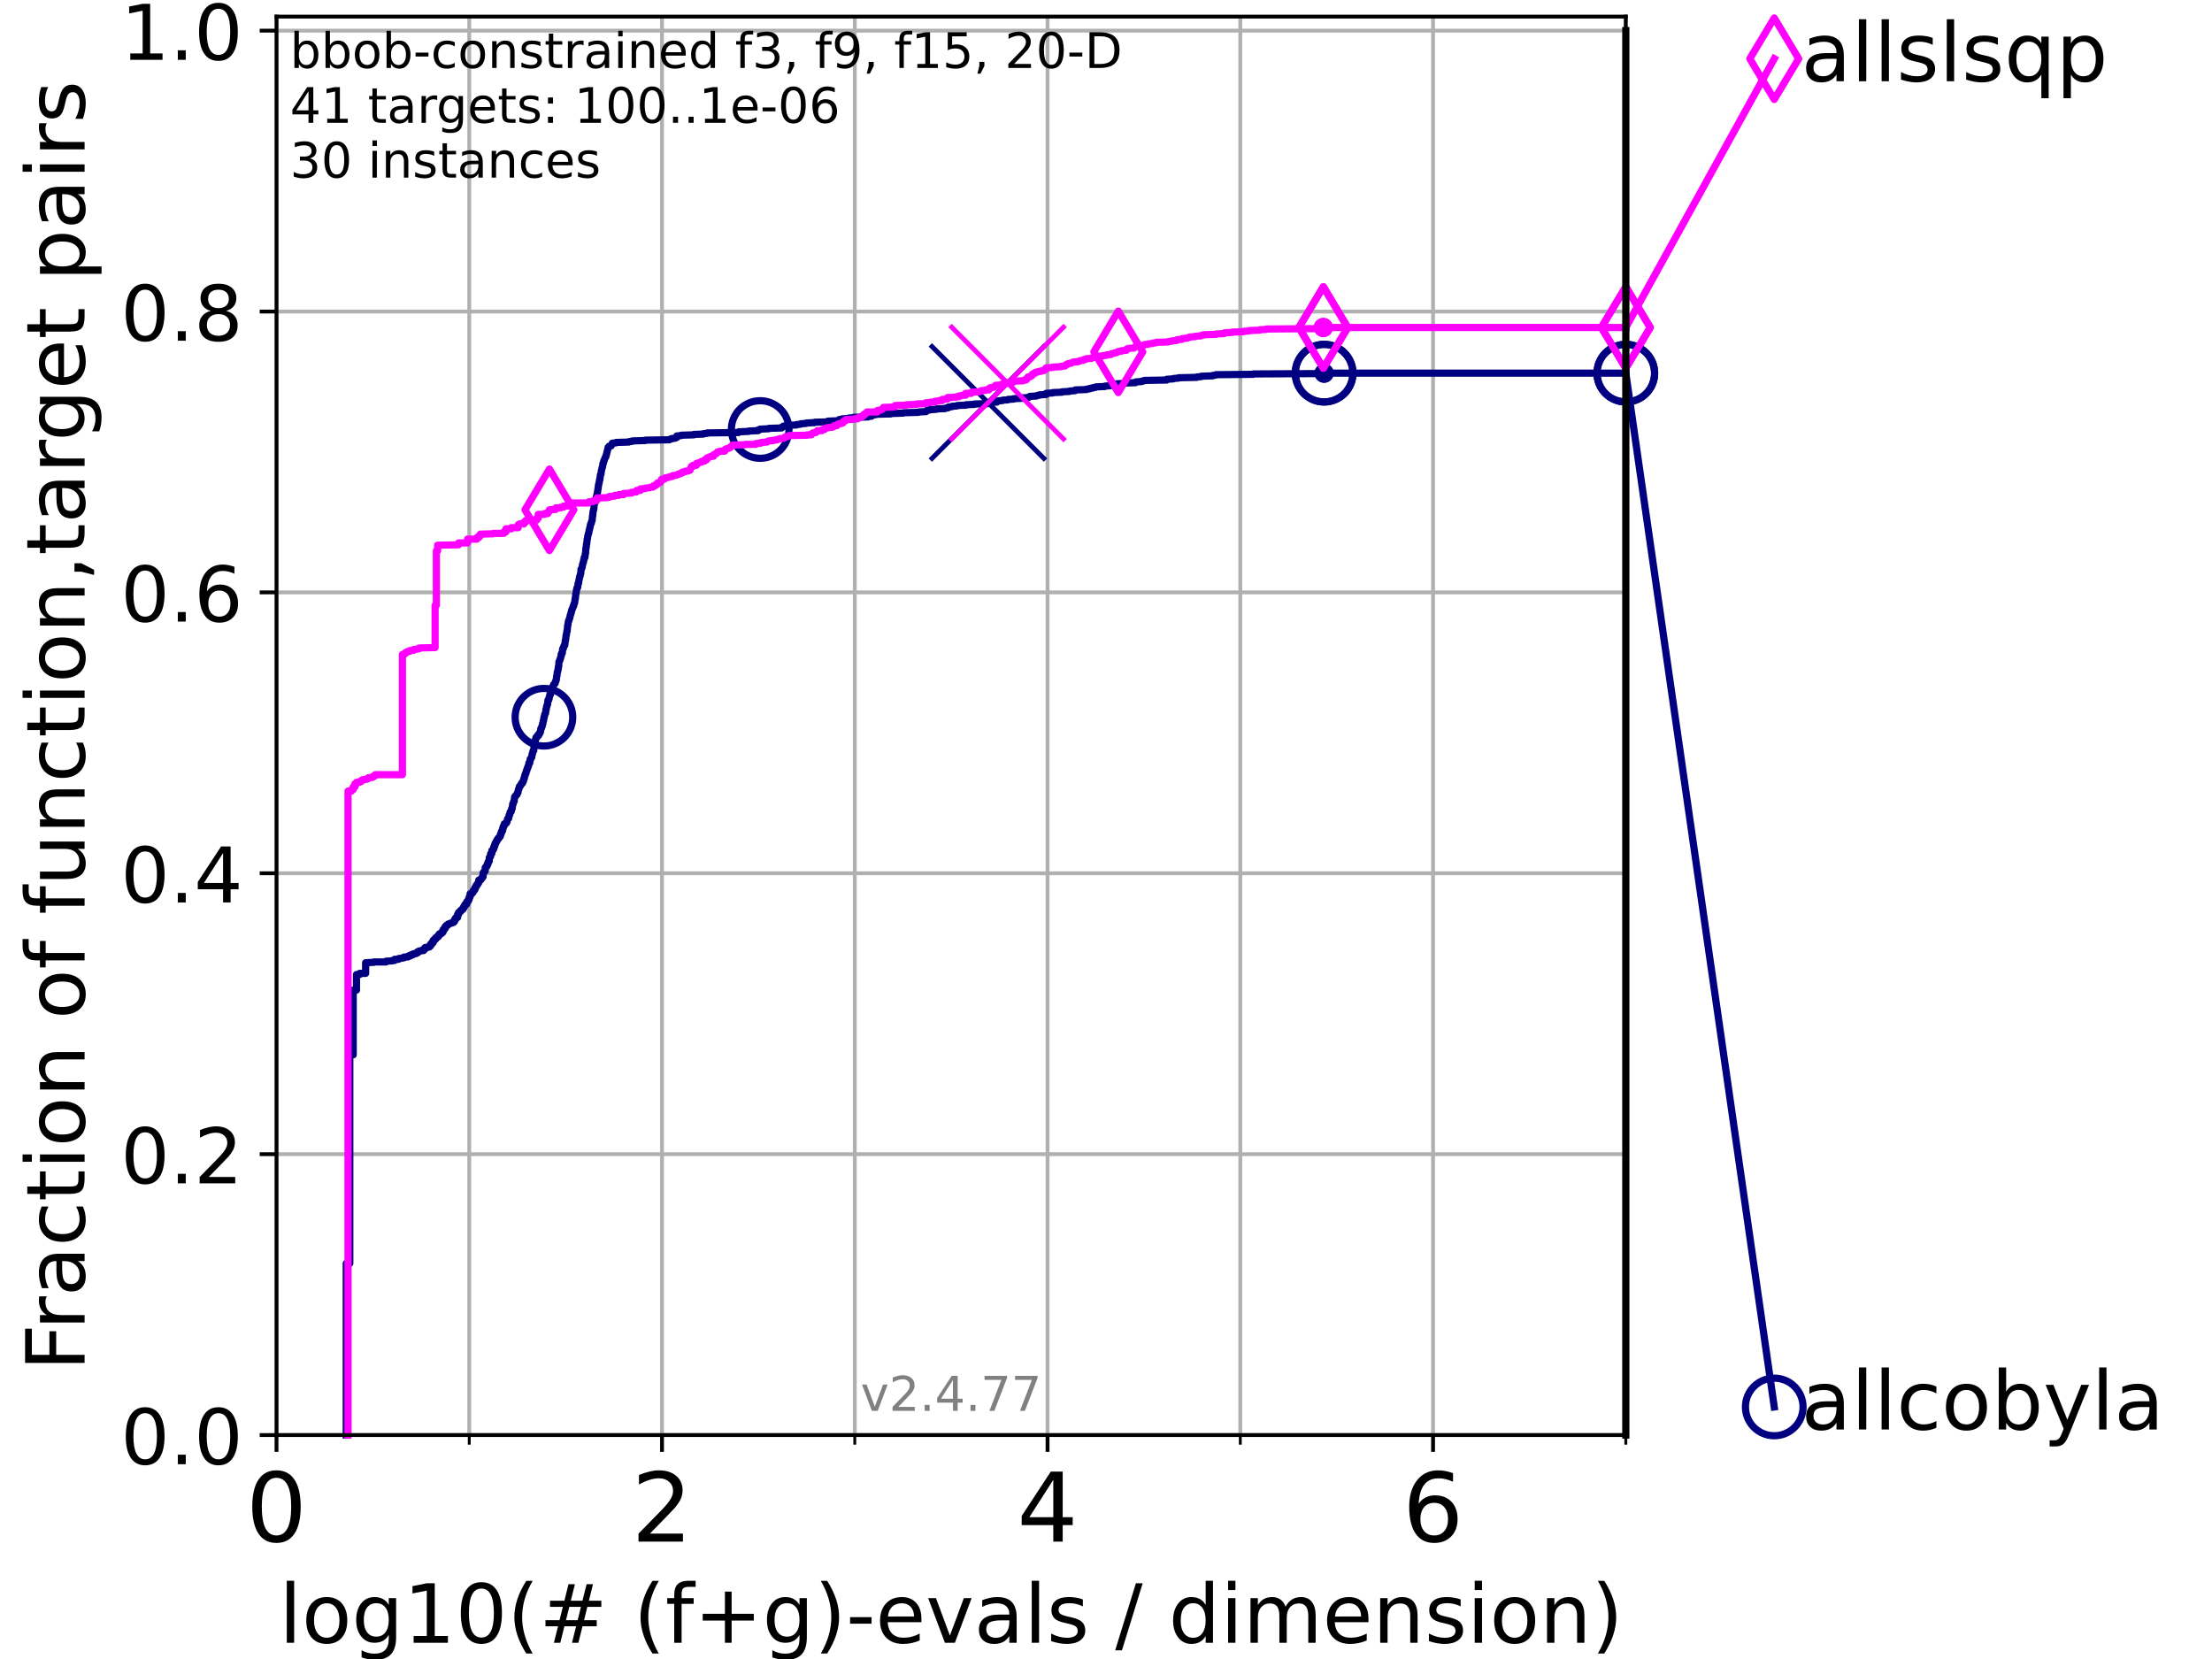 <?xml version="1.0" encoding="utf-8" standalone="no"?>
<!DOCTYPE svg PUBLIC "-//W3C//DTD SVG 1.1//EN"
  "http://www.w3.org/Graphics/SVG/1.1/DTD/svg11.dtd">
<!-- Created with matplotlib (https://matplotlib.org/) -->
<svg height="345.6pt" version="1.1" viewBox="0 0 460.8 345.6" width="460.8pt" xmlns="http://www.w3.org/2000/svg" xmlns:xlink="http://www.w3.org/1999/xlink">
 <defs>
  <style type="text/css">*{stroke-linecap:butt;stroke-linejoin:round;}</style>
 </defs>
 <g id="figure_1">
  <g id="patch_1">
   <path d="M 0 345.6 
L 460.8 345.6 
L 460.8 0 
L 0 0 
z
" style="fill:#ffffff;"/>
  </g>
  <g id="axes_1">
   <g id="patch_2">
    <path d="M 57.6 298.944 
L 338.688 298.944 
L 338.688 3.456 
L 57.6 3.456 
z
" style="fill:#ffffff;"/>
   </g>
   <g id="matplotlib.axis_1">
    <g id="xtick_1">
     <g id="line2d_1">
      <path clip-path="url(#pefe3b40194)" d="M 57.6 298.944 
L 57.6 3.456 
" style="fill:none;stroke:#b0b0b0;stroke-linecap:square;stroke-width:0.8;"/>
     </g>
     <g id="line2d_2">
      <defs>
       <path d="M 0 0 
L 0 3.5 
" id="m4475da610d" style="stroke:#000000;stroke-width:0.8;"/>
      </defs>
      <g>
       <use style="stroke:#000000;stroke-width:0.8;" x="57.6" xlink:href="#m4475da610d" y="298.944"/>
      </g>
     </g>
     <g id="text_1">
      <!-- 0 -->
      <g transform="translate(51.237 321.141)scale(0.2 -0.2)">
       <defs>
        <path d="M 31.781 66.406 
Q 24.172 66.406 20.328 58.906 
Q 16.5 51.422 16.5 36.375 
Q 16.5 21.391 20.328 13.891 
Q 24.172 6.391 31.781 6.391 
Q 39.453 6.391 43.281 13.891 
Q 47.125 21.391 47.125 36.375 
Q 47.125 51.422 43.281 58.906 
Q 39.453 66.406 31.781 66.406 
z
M 31.781 74.219 
Q 44.047 74.219 50.516 64.516 
Q 56.984 54.828 56.984 36.375 
Q 56.984 17.969 50.516 8.266 
Q 44.047 -1.422 31.781 -1.422 
Q 19.531 -1.422 13.062 8.266 
Q 6.594 17.969 6.594 36.375 
Q 6.594 54.828 13.062 64.516 
Q 19.531 74.219 31.781 74.219 
z
" id="DejaVuSans-48"/>
       </defs>
       <use xlink:href="#DejaVuSans-48"/>
      </g>
     </g>
    </g>
    <g id="xtick_2">
     <g id="line2d_3">
      <path clip-path="url(#pefe3b40194)" d="M 137.911 298.944 
L 137.911 3.456 
" style="fill:none;stroke:#b0b0b0;stroke-linecap:square;stroke-width:0.8;"/>
     </g>
     <g id="line2d_4">
      <g>
       <use style="stroke:#000000;stroke-width:0.8;" x="137.911" xlink:href="#m4475da610d" y="298.944"/>
      </g>
     </g>
     <g id="text_2">
      <!-- 2 -->
      <g transform="translate(131.548 321.141)scale(0.2 -0.2)">
       <defs>
        <path d="M 19.188 8.297 
L 53.609 8.297 
L 53.609 0 
L 7.328 0 
L 7.328 8.297 
Q 12.938 14.109 22.625 23.891 
Q 32.328 33.688 34.812 36.531 
Q 39.547 41.844 41.422 45.531 
Q 43.312 49.219 43.312 52.781 
Q 43.312 58.594 39.234 62.25 
Q 35.156 65.922 28.609 65.922 
Q 23.969 65.922 18.812 64.312 
Q 13.672 62.703 7.812 59.422 
L 7.812 69.391 
Q 13.766 71.781 18.938 73 
Q 24.125 74.219 28.422 74.219 
Q 39.75 74.219 46.484 68.547 
Q 53.219 62.891 53.219 53.422 
Q 53.219 48.922 51.531 44.891 
Q 49.859 40.875 45.406 35.406 
Q 44.188 33.984 37.641 27.219 
Q 31.109 20.453 19.188 8.297 
z
" id="DejaVuSans-50"/>
       </defs>
       <use xlink:href="#DejaVuSans-50"/>
      </g>
     </g>
    </g>
    <g id="xtick_3">
     <g id="line2d_5">
      <path clip-path="url(#pefe3b40194)" d="M 218.222 298.944 
L 218.222 3.456 
" style="fill:none;stroke:#b0b0b0;stroke-linecap:square;stroke-width:0.8;"/>
     </g>
     <g id="line2d_6">
      <g>
       <use style="stroke:#000000;stroke-width:0.8;" x="218.222" xlink:href="#m4475da610d" y="298.944"/>
      </g>
     </g>
     <g id="text_3">
      <!-- 4 -->
      <g transform="translate(211.859 321.141)scale(0.2 -0.2)">
       <defs>
        <path d="M 37.797 64.312 
L 12.891 25.391 
L 37.797 25.391 
z
M 35.203 72.906 
L 47.609 72.906 
L 47.609 25.391 
L 58.016 25.391 
L 58.016 17.188 
L 47.609 17.188 
L 47.609 0 
L 37.797 0 
L 37.797 17.188 
L 4.891 17.188 
L 4.891 26.703 
z
" id="DejaVuSans-52"/>
       </defs>
       <use xlink:href="#DejaVuSans-52"/>
      </g>
     </g>
    </g>
    <g id="xtick_4">
     <g id="line2d_7">
      <path clip-path="url(#pefe3b40194)" d="M 298.533 298.944 
L 298.533 3.456 
" style="fill:none;stroke:#b0b0b0;stroke-linecap:square;stroke-width:0.8;"/>
     </g>
     <g id="line2d_8">
      <g>
       <use style="stroke:#000000;stroke-width:0.8;" x="298.533" xlink:href="#m4475da610d" y="298.944"/>
      </g>
     </g>
     <g id="text_4">
      <!-- 6 -->
      <g transform="translate(292.17 321.141)scale(0.2 -0.2)">
       <defs>
        <path d="M 33.016 40.375 
Q 26.375 40.375 22.484 35.828 
Q 18.609 31.297 18.609 23.391 
Q 18.609 15.531 22.484 10.953 
Q 26.375 6.391 33.016 6.391 
Q 39.656 6.391 43.531 10.953 
Q 47.406 15.531 47.406 23.391 
Q 47.406 31.297 43.531 35.828 
Q 39.656 40.375 33.016 40.375 
z
M 52.594 71.297 
L 52.594 62.312 
Q 48.875 64.062 45.094 64.984 
Q 41.312 65.922 37.594 65.922 
Q 27.828 65.922 22.672 59.328 
Q 17.531 52.734 16.797 39.406 
Q 19.672 43.656 24.016 45.922 
Q 28.375 48.188 33.594 48.188 
Q 44.578 48.188 50.953 41.516 
Q 57.328 34.859 57.328 23.391 
Q 57.328 12.156 50.688 5.359 
Q 44.047 -1.422 33.016 -1.422 
Q 20.359 -1.422 13.672 8.266 
Q 6.984 17.969 6.984 36.375 
Q 6.984 53.656 15.188 63.938 
Q 23.391 74.219 37.203 74.219 
Q 40.922 74.219 44.703 73.484 
Q 48.484 72.75 52.594 71.297 
z
" id="DejaVuSans-54"/>
       </defs>
       <use xlink:href="#DejaVuSans-54"/>
      </g>
     </g>
    </g>
    <g id="xtick_5">
     <g id="line2d_9">
      <path clip-path="url(#pefe3b40194)" d="M 97.755 298.944 
L 97.755 3.456 
" style="fill:none;stroke:#b0b0b0;stroke-linecap:square;stroke-width:0.8;"/>
     </g>
     <g id="line2d_10">
      <defs>
       <path d="M 0 0 
L 0 2 
" id="m79ffba8fde" style="stroke:#000000;stroke-width:0.6;"/>
      </defs>
      <g>
       <use style="stroke:#000000;stroke-width:0.6;" x="97.755" xlink:href="#m79ffba8fde" y="298.944"/>
      </g>
     </g>
    </g>
    <g id="xtick_6">
     <g id="line2d_11">
      <path clip-path="url(#pefe3b40194)" d="M 178.066 298.944 
L 178.066 3.456 
" style="fill:none;stroke:#b0b0b0;stroke-linecap:square;stroke-width:0.8;"/>
     </g>
     <g id="line2d_12">
      <g>
       <use style="stroke:#000000;stroke-width:0.6;" x="178.066" xlink:href="#m79ffba8fde" y="298.944"/>
      </g>
     </g>
    </g>
    <g id="xtick_7">
     <g id="line2d_13">
      <path clip-path="url(#pefe3b40194)" d="M 258.377 298.944 
L 258.377 3.456 
" style="fill:none;stroke:#b0b0b0;stroke-linecap:square;stroke-width:0.8;"/>
     </g>
     <g id="line2d_14">
      <g>
       <use style="stroke:#000000;stroke-width:0.6;" x="258.377" xlink:href="#m79ffba8fde" y="298.944"/>
      </g>
     </g>
    </g>
    <g id="xtick_8">
     <g id="line2d_15">
      <path clip-path="url(#pefe3b40194)" d="M 338.688 298.944 
L 338.688 3.456 
" style="fill:none;stroke:#b0b0b0;stroke-linecap:square;stroke-width:0.8;"/>
     </g>
     <g id="line2d_16">
      <g>
       <use style="stroke:#000000;stroke-width:0.6;" x="338.688" xlink:href="#m79ffba8fde" y="298.944"/>
      </g>
     </g>
    </g>
    <g id="text_5">
     <!-- log10(# (f+g)-evals / dimension) -->
     <g transform="translate(58.145 342.218)scale(0.17 -0.17)">
      <defs>
       <path d="M 9.422 75.984 
L 18.406 75.984 
L 18.406 0 
L 9.422 0 
z
" id="DejaVuSans-108"/>
       <path d="M 30.609 48.391 
Q 23.391 48.391 19.188 42.75 
Q 14.984 37.109 14.984 27.297 
Q 14.984 17.484 19.156 11.844 
Q 23.344 6.203 30.609 6.203 
Q 37.797 6.203 41.984 11.859 
Q 46.188 17.531 46.188 27.297 
Q 46.188 37.016 41.984 42.703 
Q 37.797 48.391 30.609 48.391 
z
M 30.609 56 
Q 42.328 56 49.016 48.375 
Q 55.719 40.766 55.719 27.297 
Q 55.719 13.875 49.016 6.219 
Q 42.328 -1.422 30.609 -1.422 
Q 18.844 -1.422 12.172 6.219 
Q 5.516 13.875 5.516 27.297 
Q 5.516 40.766 12.172 48.375 
Q 18.844 56 30.609 56 
z
" id="DejaVuSans-111"/>
       <path d="M 45.406 27.984 
Q 45.406 37.75 41.375 43.109 
Q 37.359 48.484 30.078 48.484 
Q 22.859 48.484 18.828 43.109 
Q 14.797 37.75 14.797 27.984 
Q 14.797 18.266 18.828 12.891 
Q 22.859 7.516 30.078 7.516 
Q 37.359 7.516 41.375 12.891 
Q 45.406 18.266 45.406 27.984 
z
M 54.391 6.781 
Q 54.391 -7.172 48.188 -13.984 
Q 42 -20.797 29.203 -20.797 
Q 24.469 -20.797 20.266 -20.094 
Q 16.062 -19.391 12.109 -17.922 
L 12.109 -9.188 
Q 16.062 -11.328 19.922 -12.344 
Q 23.781 -13.375 27.781 -13.375 
Q 36.625 -13.375 41.016 -8.766 
Q 45.406 -4.156 45.406 5.172 
L 45.406 9.625 
Q 42.625 4.781 38.281 2.391 
Q 33.938 0 27.875 0 
Q 17.828 0 11.672 7.656 
Q 5.516 15.328 5.516 27.984 
Q 5.516 40.672 11.672 48.328 
Q 17.828 56 27.875 56 
Q 33.938 56 38.281 53.609 
Q 42.625 51.219 45.406 46.391 
L 45.406 54.688 
L 54.391 54.688 
z
" id="DejaVuSans-103"/>
       <path d="M 12.406 8.297 
L 28.516 8.297 
L 28.516 63.922 
L 10.984 60.406 
L 10.984 69.391 
L 28.422 72.906 
L 38.281 72.906 
L 38.281 8.297 
L 54.391 8.297 
L 54.391 0 
L 12.406 0 
z
" id="DejaVuSans-49"/>
       <path d="M 31 75.875 
Q 24.469 64.656 21.281 53.656 
Q 18.109 42.672 18.109 31.391 
Q 18.109 20.125 21.312 9.062 
Q 24.516 -2 31 -13.188 
L 23.188 -13.188 
Q 15.875 -1.703 12.234 9.375 
Q 8.594 20.453 8.594 31.391 
Q 8.594 42.281 12.203 53.312 
Q 15.828 64.359 23.188 75.875 
z
" id="DejaVuSans-40"/>
       <path d="M 51.125 44 
L 36.922 44 
L 32.812 27.688 
L 47.125 27.688 
z
M 43.797 71.781 
L 38.719 51.516 
L 52.984 51.516 
L 58.109 71.781 
L 65.922 71.781 
L 60.891 51.516 
L 76.125 51.516 
L 76.125 44 
L 58.984 44 
L 54.984 27.688 
L 70.516 27.688 
L 70.516 20.219 
L 53.078 20.219 
L 48 0 
L 40.188 0 
L 45.219 20.219 
L 30.906 20.219 
L 25.875 0 
L 18.016 0 
L 23.094 20.219 
L 7.719 20.219 
L 7.719 27.688 
L 24.906 27.688 
L 29 44 
L 13.281 44 
L 13.281 51.516 
L 30.906 51.516 
L 35.891 71.781 
z
" id="DejaVuSans-35"/>
       <path id="DejaVuSans-32"/>
       <path d="M 37.109 75.984 
L 37.109 68.5 
L 28.516 68.5 
Q 23.688 68.5 21.797 66.547 
Q 19.922 64.594 19.922 59.516 
L 19.922 54.688 
L 34.719 54.688 
L 34.719 47.703 
L 19.922 47.703 
L 19.922 0 
L 10.891 0 
L 10.891 47.703 
L 2.297 47.703 
L 2.297 54.688 
L 10.891 54.688 
L 10.891 58.5 
Q 10.891 67.625 15.141 71.797 
Q 19.391 75.984 28.609 75.984 
z
" id="DejaVuSans-102"/>
       <path d="M 46 62.703 
L 46 35.5 
L 73.188 35.5 
L 73.188 27.203 
L 46 27.203 
L 46 0 
L 37.797 0 
L 37.797 27.203 
L 10.594 27.203 
L 10.594 35.5 
L 37.797 35.5 
L 37.797 62.703 
z
" id="DejaVuSans-43"/>
       <path d="M 8.016 75.875 
L 15.828 75.875 
Q 23.141 64.359 26.781 53.312 
Q 30.422 42.281 30.422 31.391 
Q 30.422 20.453 26.781 9.375 
Q 23.141 -1.703 15.828 -13.188 
L 8.016 -13.188 
Q 14.5 -2 17.703 9.062 
Q 20.906 20.125 20.906 31.391 
Q 20.906 42.672 17.703 53.656 
Q 14.5 64.656 8.016 75.875 
z
" id="DejaVuSans-41"/>
       <path d="M 4.891 31.391 
L 31.203 31.391 
L 31.203 23.391 
L 4.891 23.391 
z
" id="DejaVuSans-45"/>
       <path d="M 56.203 29.594 
L 56.203 25.203 
L 14.891 25.203 
Q 15.484 15.922 20.484 11.062 
Q 25.484 6.203 34.422 6.203 
Q 39.594 6.203 44.453 7.469 
Q 49.312 8.734 54.109 11.281 
L 54.109 2.781 
Q 49.266 0.734 44.188 -0.344 
Q 39.109 -1.422 33.891 -1.422 
Q 20.797 -1.422 13.156 6.188 
Q 5.516 13.812 5.516 26.812 
Q 5.516 40.234 12.766 48.109 
Q 20.016 56 32.328 56 
Q 43.359 56 49.781 48.891 
Q 56.203 41.797 56.203 29.594 
z
M 47.219 32.234 
Q 47.125 39.594 43.094 43.984 
Q 39.062 48.391 32.422 48.391 
Q 24.906 48.391 20.391 44.141 
Q 15.875 39.891 15.188 32.172 
z
" id="DejaVuSans-101"/>
       <path d="M 2.984 54.688 
L 12.5 54.688 
L 29.594 8.797 
L 46.688 54.688 
L 56.203 54.688 
L 35.688 0 
L 23.484 0 
z
" id="DejaVuSans-118"/>
       <path d="M 34.281 27.484 
Q 23.391 27.484 19.188 25 
Q 14.984 22.516 14.984 16.5 
Q 14.984 11.719 18.141 8.906 
Q 21.297 6.109 26.703 6.109 
Q 34.188 6.109 38.703 11.406 
Q 43.219 16.703 43.219 25.484 
L 43.219 27.484 
z
M 52.203 31.203 
L 52.203 0 
L 43.219 0 
L 43.219 8.297 
Q 40.141 3.328 35.547 0.953 
Q 30.953 -1.422 24.312 -1.422 
Q 15.922 -1.422 10.953 3.297 
Q 6 8.016 6 15.922 
Q 6 25.141 12.172 29.828 
Q 18.359 34.516 30.609 34.516 
L 43.219 34.516 
L 43.219 35.406 
Q 43.219 41.609 39.141 45 
Q 35.062 48.391 27.688 48.391 
Q 23 48.391 18.547 47.266 
Q 14.109 46.141 10.016 43.891 
L 10.016 52.203 
Q 14.938 54.109 19.578 55.047 
Q 24.219 56 28.609 56 
Q 40.484 56 46.344 49.844 
Q 52.203 43.703 52.203 31.203 
z
" id="DejaVuSans-97"/>
       <path d="M 44.281 53.078 
L 44.281 44.578 
Q 40.484 46.531 36.375 47.5 
Q 32.281 48.484 27.875 48.484 
Q 21.188 48.484 17.844 46.438 
Q 14.5 44.391 14.5 40.281 
Q 14.5 37.156 16.891 35.375 
Q 19.281 33.594 26.516 31.984 
L 29.594 31.297 
Q 39.156 29.25 43.188 25.516 
Q 47.219 21.781 47.219 15.094 
Q 47.219 7.469 41.188 3.016 
Q 35.156 -1.422 24.609 -1.422 
Q 20.219 -1.422 15.453 -0.562 
Q 10.688 0.297 5.422 2 
L 5.422 11.281 
Q 10.406 8.688 15.234 7.391 
Q 20.062 6.109 24.812 6.109 
Q 31.156 6.109 34.562 8.281 
Q 37.984 10.453 37.984 14.406 
Q 37.984 18.062 35.516 20.016 
Q 33.062 21.969 24.703 23.781 
L 21.578 24.516 
Q 13.234 26.266 9.516 29.906 
Q 5.812 33.547 5.812 39.891 
Q 5.812 47.609 11.281 51.797 
Q 16.75 56 26.812 56 
Q 31.781 56 36.172 55.266 
Q 40.578 54.547 44.281 53.078 
z
" id="DejaVuSans-115"/>
       <path d="M 25.391 72.906 
L 33.688 72.906 
L 8.297 -9.281 
L 0 -9.281 
z
" id="DejaVuSans-47"/>
       <path d="M 45.406 46.391 
L 45.406 75.984 
L 54.391 75.984 
L 54.391 0 
L 45.406 0 
L 45.406 8.203 
Q 42.578 3.328 38.25 0.953 
Q 33.938 -1.422 27.875 -1.422 
Q 17.969 -1.422 11.734 6.484 
Q 5.516 14.406 5.516 27.297 
Q 5.516 40.188 11.734 48.094 
Q 17.969 56 27.875 56 
Q 33.938 56 38.25 53.625 
Q 42.578 51.266 45.406 46.391 
z
M 14.797 27.297 
Q 14.797 17.391 18.875 11.75 
Q 22.953 6.109 30.078 6.109 
Q 37.203 6.109 41.297 11.75 
Q 45.406 17.391 45.406 27.297 
Q 45.406 37.203 41.297 42.844 
Q 37.203 48.484 30.078 48.484 
Q 22.953 48.484 18.875 42.844 
Q 14.797 37.203 14.797 27.297 
z
" id="DejaVuSans-100"/>
       <path d="M 9.422 54.688 
L 18.406 54.688 
L 18.406 0 
L 9.422 0 
z
M 9.422 75.984 
L 18.406 75.984 
L 18.406 64.594 
L 9.422 64.594 
z
" id="DejaVuSans-105"/>
       <path d="M 52 44.188 
Q 55.375 50.25 60.062 53.125 
Q 64.75 56 71.094 56 
Q 79.641 56 84.281 50.016 
Q 88.922 44.047 88.922 33.016 
L 88.922 0 
L 79.891 0 
L 79.891 32.719 
Q 79.891 40.578 77.094 44.375 
Q 74.312 48.188 68.609 48.188 
Q 61.625 48.188 57.562 43.547 
Q 53.516 38.922 53.516 30.906 
L 53.516 0 
L 44.484 0 
L 44.484 32.719 
Q 44.484 40.625 41.703 44.406 
Q 38.922 48.188 33.109 48.188 
Q 26.219 48.188 22.156 43.531 
Q 18.109 38.875 18.109 30.906 
L 18.109 0 
L 9.078 0 
L 9.078 54.688 
L 18.109 54.688 
L 18.109 46.188 
Q 21.188 51.219 25.484 53.609 
Q 29.781 56 35.688 56 
Q 41.656 56 45.828 52.969 
Q 50 49.953 52 44.188 
z
" id="DejaVuSans-109"/>
       <path d="M 54.891 33.016 
L 54.891 0 
L 45.906 0 
L 45.906 32.719 
Q 45.906 40.484 42.875 44.328 
Q 39.844 48.188 33.797 48.188 
Q 26.516 48.188 22.312 43.547 
Q 18.109 38.922 18.109 30.906 
L 18.109 0 
L 9.078 0 
L 9.078 54.688 
L 18.109 54.688 
L 18.109 46.188 
Q 21.344 51.125 25.703 53.562 
Q 30.078 56 35.797 56 
Q 45.219 56 50.047 50.172 
Q 54.891 44.344 54.891 33.016 
z
" id="DejaVuSans-110"/>
      </defs>
      <use xlink:href="#DejaVuSans-108"/>
      <use x="27.783" xlink:href="#DejaVuSans-111"/>
      <use x="88.965" xlink:href="#DejaVuSans-103"/>
      <use x="152.441" xlink:href="#DejaVuSans-49"/>
      <use x="216.064" xlink:href="#DejaVuSans-48"/>
      <use x="279.688" xlink:href="#DejaVuSans-40"/>
      <use x="318.701" xlink:href="#DejaVuSans-35"/>
      <use x="402.49" xlink:href="#DejaVuSans-32"/>
      <use x="434.277" xlink:href="#DejaVuSans-40"/>
      <use x="473.291" xlink:href="#DejaVuSans-102"/>
      <use x="508.496" xlink:href="#DejaVuSans-43"/>
      <use x="592.285" xlink:href="#DejaVuSans-103"/>
      <use x="655.762" xlink:href="#DejaVuSans-41"/>
      <use x="694.775" xlink:href="#DejaVuSans-45"/>
      <use x="730.859" xlink:href="#DejaVuSans-101"/>
      <use x="792.383" xlink:href="#DejaVuSans-118"/>
      <use x="851.562" xlink:href="#DejaVuSans-97"/>
      <use x="912.842" xlink:href="#DejaVuSans-108"/>
      <use x="940.625" xlink:href="#DejaVuSans-115"/>
      <use x="992.725" xlink:href="#DejaVuSans-32"/>
      <use x="1024.512" xlink:href="#DejaVuSans-47"/>
      <use x="1058.203" xlink:href="#DejaVuSans-32"/>
      <use x="1089.99" xlink:href="#DejaVuSans-100"/>
      <use x="1153.467" xlink:href="#DejaVuSans-105"/>
      <use x="1181.25" xlink:href="#DejaVuSans-109"/>
      <use x="1278.662" xlink:href="#DejaVuSans-101"/>
      <use x="1340.186" xlink:href="#DejaVuSans-110"/>
      <use x="1403.564" xlink:href="#DejaVuSans-115"/>
      <use x="1455.664" xlink:href="#DejaVuSans-105"/>
      <use x="1483.447" xlink:href="#DejaVuSans-111"/>
      <use x="1544.629" xlink:href="#DejaVuSans-110"/>
      <use x="1608.008" xlink:href="#DejaVuSans-41"/>
     </g>
    </g>
   </g>
   <g id="matplotlib.axis_2">
    <g id="ytick_1">
     <g id="line2d_17">
      <path clip-path="url(#pefe3b40194)" d="M 57.6 298.944 
L 338.688 298.944 
" style="fill:none;stroke:#b0b0b0;stroke-linecap:square;stroke-width:0.8;"/>
     </g>
     <g id="line2d_18">
      <defs>
       <path d="M 0 0 
L -3.5 0 
" id="m7b7cd339f7" style="stroke:#000000;stroke-width:0.8;"/>
      </defs>
      <g>
       <use style="stroke:#000000;stroke-width:0.8;" x="57.6" xlink:href="#m7b7cd339f7" y="298.944"/>
      </g>
     </g>
     <g id="text_6">
      <!-- 0.0 -->
      <g transform="translate(25.155 305.023)scale(0.16 -0.16)">
       <defs>
        <path d="M 10.688 12.406 
L 21 12.406 
L 21 0 
L 10.688 0 
z
" id="DejaVuSans-46"/>
       </defs>
       <use xlink:href="#DejaVuSans-48"/>
       <use x="63.623" xlink:href="#DejaVuSans-46"/>
       <use x="95.41" xlink:href="#DejaVuSans-48"/>
      </g>
     </g>
    </g>
    <g id="ytick_2">
     <g id="line2d_19">
      <path clip-path="url(#pefe3b40194)" d="M 57.6 240.432 
L 338.688 240.432 
" style="fill:none;stroke:#b0b0b0;stroke-linecap:square;stroke-width:0.8;"/>
     </g>
     <g id="line2d_20">
      <g>
       <use style="stroke:#000000;stroke-width:0.8;" x="57.6" xlink:href="#m7b7cd339f7" y="240.432"/>
      </g>
     </g>
     <g id="text_7">
      <!-- 0.2 -->
      <g transform="translate(25.155 246.51)scale(0.16 -0.16)">
       <use xlink:href="#DejaVuSans-48"/>
       <use x="63.623" xlink:href="#DejaVuSans-46"/>
       <use x="95.41" xlink:href="#DejaVuSans-50"/>
      </g>
     </g>
    </g>
    <g id="ytick_3">
     <g id="line2d_21">
      <path clip-path="url(#pefe3b40194)" d="M 57.6 181.919 
L 338.688 181.919 
" style="fill:none;stroke:#b0b0b0;stroke-linecap:square;stroke-width:0.8;"/>
     </g>
     <g id="line2d_22">
      <g>
       <use style="stroke:#000000;stroke-width:0.8;" x="57.6" xlink:href="#m7b7cd339f7" y="181.919"/>
      </g>
     </g>
     <g id="text_8">
      <!-- 0.4 -->
      <g transform="translate(25.155 187.998)scale(0.16 -0.16)">
       <use xlink:href="#DejaVuSans-48"/>
       <use x="63.623" xlink:href="#DejaVuSans-46"/>
       <use x="95.41" xlink:href="#DejaVuSans-52"/>
      </g>
     </g>
    </g>
    <g id="ytick_4">
     <g id="line2d_23">
      <path clip-path="url(#pefe3b40194)" d="M 57.6 123.407 
L 338.688 123.407 
" style="fill:none;stroke:#b0b0b0;stroke-linecap:square;stroke-width:0.8;"/>
     </g>
     <g id="line2d_24">
      <g>
       <use style="stroke:#000000;stroke-width:0.8;" x="57.6" xlink:href="#m7b7cd339f7" y="123.407"/>
      </g>
     </g>
     <g id="text_9">
      <!-- 0.6 -->
      <g transform="translate(25.155 129.485)scale(0.16 -0.16)">
       <use xlink:href="#DejaVuSans-48"/>
       <use x="63.623" xlink:href="#DejaVuSans-46"/>
       <use x="95.41" xlink:href="#DejaVuSans-54"/>
      </g>
     </g>
    </g>
    <g id="ytick_5">
     <g id="line2d_25">
      <path clip-path="url(#pefe3b40194)" d="M 57.6 64.894 
L 338.688 64.894 
" style="fill:none;stroke:#b0b0b0;stroke-linecap:square;stroke-width:0.8;"/>
     </g>
     <g id="line2d_26">
      <g>
       <use style="stroke:#000000;stroke-width:0.8;" x="57.6" xlink:href="#m7b7cd339f7" y="64.894"/>
      </g>
     </g>
     <g id="text_10">
      <!-- 0.8 -->
      <g transform="translate(25.155 70.973)scale(0.16 -0.16)">
       <defs>
        <path d="M 31.781 34.625 
Q 24.75 34.625 20.719 30.859 
Q 16.703 27.094 16.703 20.516 
Q 16.703 13.922 20.719 10.156 
Q 24.75 6.391 31.781 6.391 
Q 38.812 6.391 42.859 10.172 
Q 46.922 13.969 46.922 20.516 
Q 46.922 27.094 42.891 30.859 
Q 38.875 34.625 31.781 34.625 
z
M 21.922 38.812 
Q 15.578 40.375 12.031 44.719 
Q 8.5 49.078 8.5 55.328 
Q 8.5 64.062 14.719 69.141 
Q 20.953 74.219 31.781 74.219 
Q 42.672 74.219 48.875 69.141 
Q 55.078 64.062 55.078 55.328 
Q 55.078 49.078 51.531 44.719 
Q 48 40.375 41.703 38.812 
Q 48.828 37.156 52.797 32.312 
Q 56.781 27.484 56.781 20.516 
Q 56.781 9.906 50.312 4.234 
Q 43.844 -1.422 31.781 -1.422 
Q 19.734 -1.422 13.25 4.234 
Q 6.781 9.906 6.781 20.516 
Q 6.781 27.484 10.781 32.312 
Q 14.797 37.156 21.922 38.812 
z
M 18.312 54.391 
Q 18.312 48.734 21.844 45.562 
Q 25.391 42.391 31.781 42.391 
Q 38.141 42.391 41.719 45.562 
Q 45.312 48.734 45.312 54.391 
Q 45.312 60.062 41.719 63.234 
Q 38.141 66.406 31.781 66.406 
Q 25.391 66.406 21.844 63.234 
Q 18.312 60.062 18.312 54.391 
z
" id="DejaVuSans-56"/>
       </defs>
       <use xlink:href="#DejaVuSans-48"/>
       <use x="63.623" xlink:href="#DejaVuSans-46"/>
       <use x="95.41" xlink:href="#DejaVuSans-56"/>
      </g>
     </g>
    </g>
    <g id="ytick_6">
     <g id="line2d_27">
      <path clip-path="url(#pefe3b40194)" d="M 57.6 6.382 
L 338.688 6.382 
" style="fill:none;stroke:#b0b0b0;stroke-linecap:square;stroke-width:0.8;"/>
     </g>
     <g id="line2d_28">
      <g>
       <use style="stroke:#000000;stroke-width:0.8;" x="57.6" xlink:href="#m7b7cd339f7" y="6.382"/>
      </g>
     </g>
     <g id="text_11">
      <!-- 1.0 -->
      <g transform="translate(25.155 12.46)scale(0.16 -0.16)">
       <use xlink:href="#DejaVuSans-49"/>
       <use x="63.623" xlink:href="#DejaVuSans-46"/>
       <use x="95.41" xlink:href="#DejaVuSans-48"/>
      </g>
     </g>
    </g>
    <g id="text_12">
     <!-- Fraction of function,target pairs -->
     <g transform="translate(17.62 285.585)rotate(-90)scale(0.17 -0.17)">
      <defs>
       <path d="M 9.812 72.906 
L 51.703 72.906 
L 51.703 64.594 
L 19.672 64.594 
L 19.672 43.109 
L 48.578 43.109 
L 48.578 34.812 
L 19.672 34.812 
L 19.672 0 
L 9.812 0 
z
" id="DejaVuSans-70"/>
       <path d="M 41.109 46.297 
Q 39.594 47.172 37.812 47.578 
Q 36.031 48 33.891 48 
Q 26.266 48 22.188 43.047 
Q 18.109 38.094 18.109 28.812 
L 18.109 0 
L 9.078 0 
L 9.078 54.688 
L 18.109 54.688 
L 18.109 46.188 
Q 20.953 51.172 25.484 53.578 
Q 30.031 56 36.531 56 
Q 37.453 56 38.578 55.875 
Q 39.703 55.766 41.062 55.516 
z
" id="DejaVuSans-114"/>
       <path d="M 48.781 52.594 
L 48.781 44.188 
Q 44.969 46.297 41.141 47.344 
Q 37.312 48.391 33.406 48.391 
Q 24.656 48.391 19.812 42.844 
Q 14.984 37.312 14.984 27.297 
Q 14.984 17.281 19.812 11.734 
Q 24.656 6.203 33.406 6.203 
Q 37.312 6.203 41.141 7.25 
Q 44.969 8.297 48.781 10.406 
L 48.781 2.094 
Q 45.016 0.344 40.984 -0.531 
Q 36.969 -1.422 32.422 -1.422 
Q 20.062 -1.422 12.781 6.344 
Q 5.516 14.109 5.516 27.297 
Q 5.516 40.672 12.859 48.328 
Q 20.219 56 33.016 56 
Q 37.156 56 41.109 55.141 
Q 45.062 54.297 48.781 52.594 
z
" id="DejaVuSans-99"/>
       <path d="M 18.312 70.219 
L 18.312 54.688 
L 36.812 54.688 
L 36.812 47.703 
L 18.312 47.703 
L 18.312 18.016 
Q 18.312 11.328 20.141 9.422 
Q 21.969 7.516 27.594 7.516 
L 36.812 7.516 
L 36.812 0 
L 27.594 0 
Q 17.188 0 13.234 3.875 
Q 9.281 7.766 9.281 18.016 
L 9.281 47.703 
L 2.688 47.703 
L 2.688 54.688 
L 9.281 54.688 
L 9.281 70.219 
z
" id="DejaVuSans-116"/>
       <path d="M 8.5 21.578 
L 8.5 54.688 
L 17.484 54.688 
L 17.484 21.922 
Q 17.484 14.156 20.5 10.266 
Q 23.531 6.391 29.594 6.391 
Q 36.859 6.391 41.078 11.031 
Q 45.312 15.672 45.312 23.688 
L 45.312 54.688 
L 54.297 54.688 
L 54.297 0 
L 45.312 0 
L 45.312 8.406 
Q 42.047 3.422 37.719 1 
Q 33.406 -1.422 27.688 -1.422 
Q 18.266 -1.422 13.375 4.438 
Q 8.5 10.297 8.5 21.578 
z
M 31.109 56 
z
" id="DejaVuSans-117"/>
       <path d="M 11.719 12.406 
L 22.016 12.406 
L 22.016 4 
L 14.016 -11.625 
L 7.719 -11.625 
L 11.719 4 
z
" id="DejaVuSans-44"/>
       <path d="M 18.109 8.203 
L 18.109 -20.797 
L 9.078 -20.797 
L 9.078 54.688 
L 18.109 54.688 
L 18.109 46.391 
Q 20.953 51.266 25.266 53.625 
Q 29.594 56 35.594 56 
Q 45.562 56 51.781 48.094 
Q 58.016 40.188 58.016 27.297 
Q 58.016 14.406 51.781 6.484 
Q 45.562 -1.422 35.594 -1.422 
Q 29.594 -1.422 25.266 0.953 
Q 20.953 3.328 18.109 8.203 
z
M 48.688 27.297 
Q 48.688 37.203 44.609 42.844 
Q 40.531 48.484 33.406 48.484 
Q 26.266 48.484 22.188 42.844 
Q 18.109 37.203 18.109 27.297 
Q 18.109 17.391 22.188 11.75 
Q 26.266 6.109 33.406 6.109 
Q 40.531 6.109 44.609 11.75 
Q 48.688 17.391 48.688 27.297 
z
" id="DejaVuSans-112"/>
      </defs>
      <use xlink:href="#DejaVuSans-70"/>
      <use x="50.27" xlink:href="#DejaVuSans-114"/>
      <use x="91.383" xlink:href="#DejaVuSans-97"/>
      <use x="152.662" xlink:href="#DejaVuSans-99"/>
      <use x="207.643" xlink:href="#DejaVuSans-116"/>
      <use x="246.852" xlink:href="#DejaVuSans-105"/>
      <use x="274.635" xlink:href="#DejaVuSans-111"/>
      <use x="335.816" xlink:href="#DejaVuSans-110"/>
      <use x="399.195" xlink:href="#DejaVuSans-32"/>
      <use x="430.982" xlink:href="#DejaVuSans-111"/>
      <use x="492.164" xlink:href="#DejaVuSans-102"/>
      <use x="527.369" xlink:href="#DejaVuSans-32"/>
      <use x="559.156" xlink:href="#DejaVuSans-102"/>
      <use x="594.361" xlink:href="#DejaVuSans-117"/>
      <use x="657.74" xlink:href="#DejaVuSans-110"/>
      <use x="721.119" xlink:href="#DejaVuSans-99"/>
      <use x="776.1" xlink:href="#DejaVuSans-116"/>
      <use x="815.309" xlink:href="#DejaVuSans-105"/>
      <use x="843.092" xlink:href="#DejaVuSans-111"/>
      <use x="904.273" xlink:href="#DejaVuSans-110"/>
      <use x="967.652" xlink:href="#DejaVuSans-44"/>
      <use x="999.439" xlink:href="#DejaVuSans-116"/>
      <use x="1038.648" xlink:href="#DejaVuSans-97"/>
      <use x="1099.928" xlink:href="#DejaVuSans-114"/>
      <use x="1139.291" xlink:href="#DejaVuSans-103"/>
      <use x="1202.768" xlink:href="#DejaVuSans-101"/>
      <use x="1264.291" xlink:href="#DejaVuSans-116"/>
      <use x="1303.5" xlink:href="#DejaVuSans-32"/>
      <use x="1335.287" xlink:href="#DejaVuSans-112"/>
      <use x="1398.764" xlink:href="#DejaVuSans-97"/>
      <use x="1460.043" xlink:href="#DejaVuSans-105"/>
      <use x="1487.826" xlink:href="#DejaVuSans-114"/>
      <use x="1528.939" xlink:href="#DejaVuSans-115"/>
     </g>
    </g>
   </g>
   <g id="line2d_29">
    <defs>
     <path d="M 0 1.5 
C 0.398 1.5 0.779 1.342 1.061 1.061 
C 1.342 0.779 1.5 0.398 1.5 0 
C 1.5 -0.398 1.342 -0.779 1.061 -1.061 
C 0.779 -1.342 0.398 -1.5 0 -1.5 
C -0.398 -1.5 -0.779 -1.342 -1.061 -1.061 
C -1.342 -0.779 -1.5 -0.398 -1.5 0 
C -1.5 0.398 -1.342 0.779 -1.061 1.061 
C -0.779 1.342 -0.398 1.5 0 1.5 
z
" id="m74fc2edb27" style="stroke:#000080;"/>
    </defs>
    <g>
     <use style="fill:#000080;stroke:#000080;" x="275.838" xlink:href="#m74fc2edb27" y="77.738"/>
     <use style="fill:#000080;stroke:#000080;" x="275.838" xlink:href="#m74fc2edb27" y="77.738"/>
    </g>
   </g>
   <g id="line2d_30">
    <path d="M 72.125 298.944 
L 72.125 263.186 
L 72.868 263.186 
L 72.868 219.738 
L 73.579 219.738 
L 73.579 206.26 
L 74.263 206.26 
L 74.263 203.009 
L 74.922 203.009 
L 74.922 202.771 
L 76.168 202.771 
L 76.168 200.551 
L 77.885 200.472 
L 77.885 200.393 
L 80.416 200.393 
L 80.416 200.234 
L 81.776 200.155 
L 81.776 200.075 
L 82.207 200.075 
L 82.207 199.838 
L 83.037 199.838 
L 83.037 199.679 
L 83.83 199.6 
L 83.83 199.52 
L 84.213 199.52 
L 84.213 199.362 
L 84.956 199.362 
L 84.956 199.203 
L 85.315 199.203 
L 85.315 199.045 
L 85.667 199.045 
L 85.667 198.886 
L 86.013 198.886 
L 86.013 198.728 
L 86.684 198.648 
L 86.684 198.49 
L 87.01 198.49 
L 87.01 198.252 
L 87.33 198.252 
L 87.33 198.093 
L 88.256 198.014 
L 88.256 197.697 
L 88.554 197.697 
L 88.554 197.38 
L 89.419 197.3 
L 89.419 197.063 
L 89.698 197.063 
L 89.698 196.666 
L 89.973 196.666 
L 89.973 196.349 
L 90.243 196.349 
L 90.243 195.873 
L 90.509 195.873 
L 90.509 195.635 
L 90.771 195.635 
L 90.771 195.318 
L 91.03 195.318 
L 91.03 195.16 
L 91.284 195.16 
L 91.284 194.843 
L 91.535 194.843 
L 91.535 194.525 
L 92.027 194.446 
L 92.027 194.208 
L 92.267 194.208 
L 92.267 193.733 
L 92.504 193.733 
L 92.504 193.415 
L 92.738 193.415 
L 92.738 193.019 
L 92.969 193.019 
L 92.969 192.781 
L 93.197 192.781 
L 93.197 192.623 
L 93.422 192.623 
L 93.422 192.464 
L 93.864 192.385 
L 93.864 192.305 
L 94.295 192.226 
L 94.295 192.147 
L 94.506 192.147 
L 94.506 191.909 
L 94.715 191.909 
L 94.715 191.513 
L 94.921 191.513 
L 94.921 191.195 
L 95.327 191.116 
L 95.327 190.482 
L 95.526 190.482 
L 95.526 190.085 
L 95.723 190.085 
L 95.723 189.927 
L 95.918 189.927 
L 95.918 189.689 
L 96.111 189.689 
L 96.111 189.53 
L 96.301 189.53 
L 96.301 189.372 
L 96.49 189.372 
L 96.49 189.055 
L 96.676 189.055 
L 96.676 188.738 
L 96.861 188.738 
L 96.861 188.42 
L 97.224 188.341 
L 97.224 187.865 
L 97.403 187.865 
L 97.403 187.707 
L 97.58 187.707 
L 97.58 187.31 
L 97.755 187.31 
L 97.755 186.835 
L 97.929 186.835 
L 97.929 186.2 
L 98.271 186.2 
L 98.271 186.042 
L 98.439 186.042 
L 98.439 185.804 
L 98.606 185.804 
L 98.606 185.487 
L 98.772 185.487 
L 98.772 185.328 
L 98.935 185.328 
L 98.935 184.932 
L 99.098 184.932 
L 99.098 184.615 
L 99.258 184.615 
L 99.258 184.377 
L 99.418 184.377 
L 99.418 184.139 
L 99.575 184.139 
L 99.575 183.901 
L 99.732 183.901 
L 99.732 183.346 
L 100.193 183.267 
L 100.193 183.029 
L 100.344 183.029 
L 100.344 182.87 
L 100.493 182.87 
L 100.493 182.633 
L 100.642 182.633 
L 100.642 181.84 
L 100.789 181.84 
L 100.789 181.602 
L 100.935 181.602 
L 100.935 181.443 
L 101.08 181.443 
L 101.08 180.73 
L 101.223 180.73 
L 101.223 180.571 
L 101.366 180.571 
L 101.366 180.333 
L 101.507 180.333 
L 101.507 180.016 
L 101.647 180.016 
L 101.647 179.62 
L 101.786 179.62 
L 101.786 179.382 
L 101.924 179.382 
L 101.924 178.668 
L 102.06 178.668 
L 102.06 178.431 
L 102.196 178.431 
L 102.196 177.876 
L 102.465 177.796 
L 102.465 177.162 
L 102.729 177.083 
L 102.729 176.845 
L 102.859 176.845 
L 102.859 176.448 
L 102.989 176.448 
L 102.989 176.131 
L 103.118 176.131 
L 103.118 175.735 
L 103.246 175.735 
L 103.246 175.497 
L 103.372 175.497 
L 103.372 175.259 
L 103.498 175.259 
L 103.498 175.021 
L 103.623 175.021 
L 103.623 174.863 
L 103.747 174.863 
L 103.747 174.625 
L 103.993 174.546 
L 103.993 174.387 
L 104.115 174.387 
L 104.115 174.228 
L 104.235 174.228 
L 104.235 173.832 
L 104.355 173.832 
L 104.355 173.515 
L 104.474 173.515 
L 104.474 173.198 
L 104.592 173.198 
L 104.592 173.039 
L 104.71 173.039 
L 104.71 172.563 
L 104.826 172.563 
L 104.826 172.167 
L 104.942 172.167 
L 104.942 172.008 
L 105.057 172.008 
L 105.057 171.612 
L 105.398 171.533 
L 105.398 171.453 
L 105.51 171.453 
L 105.51 171.216 
L 105.622 171.216 
L 105.733 170.581 
L 105.952 170.502 
L 106.061 169.788 
L 106.169 169.788 
L 106.276 169.154 
L 106.489 169.075 
L 106.594 168.441 
L 106.699 168.441 
L 106.803 167.489 
L 106.906 167.489 
L 107.009 166.934 
L 107.111 166.934 
L 107.213 165.983 
L 107.314 165.983 
L 107.415 165.745 
L 107.515 165.745 
L 107.614 165.507 
L 107.713 165.507 
L 107.811 165.111 
L 107.909 165.111 
L 108.006 164.397 
L 108.103 164.397 
L 108.199 163.842 
L 108.389 163.763 
L 108.484 163.446 
L 108.578 163.446 
L 108.671 163.128 
L 108.857 163.128 
L 108.949 162.732 
L 109.04 162.732 
L 109.132 162.177 
L 109.222 162.177 
L 109.312 161.543 
L 109.402 161.543 
L 109.491 161.067 
L 109.58 161.067 
L 109.668 160.512 
L 109.756 160.512 
L 109.843 160.036 
L 109.93 160.036 
L 110.017 159.561 
L 110.103 159.561 
L 110.189 158.926 
L 110.359 158.926 
L 110.443 158.133 
L 110.611 158.054 
L 110.694 157.737 
L 110.777 157.737 
L 110.86 157.023 
L 110.942 157.023 
L 111.023 156.469 
L 111.186 156.389 
L 111.266 155.359 
L 111.346 155.359 
L 111.426 154.407 
L 111.506 154.407 
L 111.585 153.852 
L 111.663 153.852 
L 111.663 153.614 
L 111.897 153.535 
L 111.975 153.218 
L 112.205 153.218 
L 112.281 152.821 
L 112.432 152.821 
L 112.507 152.504 
L 112.581 152.504 
L 112.656 151.791 
L 112.804 151.711 
L 112.877 151.315 
L 112.95 151.315 
L 113.023 150.76 
L 113.095 150.76 
L 113.168 150.126 
L 113.24 150.126 
L 113.311 149.412 
L 113.383 149.412 
L 113.454 148.857 
L 113.524 148.857 
L 113.595 148.54 
L 113.665 148.54 
L 113.735 147.747 
L 113.804 147.747 
L 113.874 147.113 
L 113.943 147.113 
L 114.012 146.716 
L 114.08 146.716 
L 114.148 145.844 
L 114.352 145.765 
L 114.419 145.131 
L 114.486 145.131 
L 114.552 144.655 
L 114.685 144.655 
L 114.751 144.179 
L 114.817 144.179 
L 114.882 143.783 
L 114.947 143.783 
L 115.012 143.386 
L 115.077 143.386 
L 115.077 143.149 
L 115.206 143.149 
L 115.27 142.752 
L 115.333 142.752 
L 115.333 142.594 
L 115.523 142.514 
L 115.586 142.356 
L 115.649 142.356 
L 115.711 141.959 
L 115.773 141.959 
L 115.835 141.642 
L 115.897 141.642 
L 115.959 140.849 
L 116.02 140.849 
L 116.081 140.056 
L 116.142 140.056 
L 116.203 139.581 
L 116.263 139.581 
L 116.323 138.867 
L 116.383 138.867 
L 116.443 137.836 
L 116.562 137.757 
L 116.621 137.44 
L 116.68 137.44 
L 116.739 137.044 
L 116.798 137.044 
L 116.856 136.647 
L 116.914 136.647 
L 116.914 136.251 
L 117.03 136.251 
L 117.03 136.013 
L 117.145 136.013 
L 117.203 135.22 
L 117.26 135.22 
L 117.26 135.061 
L 117.373 135.061 
L 117.43 134.665 
L 117.486 134.665 
L 117.542 134.427 
L 117.654 134.427 
L 117.765 133.397 
L 117.821 133.397 
L 117.931 132.287 
L 117.985 132.287 
L 118.094 131.494 
L 118.149 131.494 
L 118.257 130.225 
L 118.31 130.225 
L 118.417 129.353 
L 118.524 129.274 
L 118.629 128.798 
L 118.682 128.798 
L 118.787 128.164 
L 118.839 128.164 
L 118.943 127.688 
L 118.994 127.688 
L 119.097 127.054 
L 119.199 126.974 
L 119.301 126.578 
L 119.352 126.578 
L 119.402 126.261 
L 119.503 126.261 
L 119.603 125.706 
L 119.702 125.627 
L 119.801 124.754 
L 119.85 124.754 
L 119.948 123.724 
L 119.997 123.724 
L 120.094 122.852 
L 120.142 122.852 
L 120.191 122.455 
L 120.335 122.376 
L 120.43 121.504 
L 120.525 121.504 
L 120.619 120.711 
L 120.666 120.711 
L 120.759 120.077 
L 120.852 119.997 
L 120.945 119.442 
L 120.991 119.442 
L 121.037 118.57 
L 121.128 118.57 
L 121.219 118.253 
L 121.265 118.253 
L 121.355 117.539 
L 121.4 117.539 
L 121.49 117.143 
L 121.535 117.143 
L 121.624 116.509 
L 121.712 116.429 
L 121.712 116.112 
L 121.844 116.112 
L 121.931 115.319 
L 121.975 115.319 
L 122.062 114.13 
L 122.105 114.13 
L 122.191 113.258 
L 122.234 113.258 
L 122.319 112.307 
L 122.362 112.307 
L 122.447 111.593 
L 122.489 111.593 
L 122.573 111.117 
L 122.657 111.038 
L 122.741 110.404 
L 122.782 110.404 
L 122.865 109.928 
L 122.906 109.928 
L 122.989 109.373 
L 123.03 109.373 
L 123.071 109.056 
L 123.193 108.977 
L 123.274 108.501 
L 123.354 108.422 
L 123.434 107.47 
L 123.474 107.47 
L 123.554 106.519 
L 123.594 106.519 
L 123.673 106.043 
L 123.712 106.043 
L 123.791 104.933 
L 123.869 104.933 
L 123.947 104.616 
L 124.024 104.537 
L 124.101 104.14 
L 124.14 104.14 
L 124.216 103.506 
L 124.255 103.506 
L 124.331 103.11 
L 124.369 103.11 
L 124.444 102.555 
L 124.482 102.555 
L 124.557 101.841 
L 124.595 101.841 
L 124.669 101.048 
L 124.707 101.048 
L 124.781 100.572 
L 124.818 100.572 
L 124.892 99.938 
L 124.965 99.938 
L 125.075 98.907 
L 125.183 98.828 
L 125.292 97.956 
L 125.328 97.956 
L 125.435 97.401 
L 125.506 97.322 
L 125.612 96.529 
L 125.683 96.529 
L 125.788 95.974 
L 125.858 95.974 
L 125.962 95.577 
L 126.031 95.498 
L 126.134 95.181 
L 126.202 95.181 
L 126.304 94.705 
L 126.338 94.705 
L 126.44 94.15 
L 126.473 94.15 
L 126.574 93.675 
L 126.607 93.675 
L 126.674 93.199 
L 126.773 93.199 
L 126.872 92.961 
L 127.326 92.882 
L 127.421 92.644 
L 127.453 92.644 
L 127.548 92.327 
L 128.351 92.247 
L 128.351 92.168 
L 131.005 92.089 
L 131.005 92.01 
L 131.716 91.93 
L 131.716 91.851 
L 134.429 91.772 
L 134.429 91.692 
L 139.438 91.613 
L 139.438 91.534 
L 139.848 91.455 
L 139.848 91.375 
L 140.612 91.296 
L 140.612 91.217 
L 140.981 91.137 
L 140.996 90.82 
L 141.893 90.741 
L 141.893 90.662 
L 144.516 90.583 
L 144.516 90.503 
L 146.522 90.424 
L 146.522 90.345 
L 147.323 90.265 
L 147.323 90.186 
L 153.838 90.107 
L 153.887 89.948 
L 155.969 89.869 
L 155.969 89.79 
L 157.943 89.71 
L 157.943 89.552 
L 158.358 89.473 
L 158.358 89.393 
L 160.157 89.314 
L 160.157 89.235 
L 162.813 89.155 
L 162.821 88.997 
L 163.144 88.918 
L 163.197 88.759 
L 164.341 88.68 
L 164.341 88.6 
L 165.971 88.521 
L 165.971 88.442 
L 166.794 88.363 
L 166.794 88.283 
L 167.934 88.204 
L 167.934 88.125 
L 169.666 88.045 
L 169.666 87.966 
L 172.441 87.887 
L 172.465 87.728 
L 174.716 87.649 
L 174.794 87.411 
L 175.448 87.332 
L 175.448 87.253 
L 176.781 87.173 
L 176.781 87.094 
L 177.809 87.015 
L 177.809 86.935 
L 180.81 86.856 
L 180.81 86.777 
L 181.557 86.698 
L 181.593 86.46 
L 182.445 86.38 
L 182.445 86.301 
L 185.597 86.222 
L 185.597 86.143 
L 188.153 86.063 
L 188.153 85.984 
L 191.313 85.905 
L 191.313 85.825 
L 192.909 85.746 
L 192.909 85.667 
L 193.068 85.588 
L 193.068 85.508 
L 193.592 85.429 
L 193.592 85.35 
L 195.058 85.27 
L 195.058 85.191 
L 196.924 85.112 
L 196.924 85.033 
L 197.51 84.953 
L 197.55 84.795 
L 198.339 84.715 
L 198.339 84.636 
L 199.388 84.557 
L 199.388 84.478 
L 201.248 84.398 
L 201.248 84.319 
L 203.013 84.24 
L 203.013 84.16 
L 205.74 84.081 
L 205.767 83.843 
L 207.682 83.764 
L 207.682 83.685 
L 207.812 83.605 
L 207.812 83.526 
L 208.817 83.447 
L 208.817 83.368 
L 209.975 83.288 
L 209.975 83.209 
L 211.207 83.13 
L 211.207 83.05 
L 212.935 82.971 
L 212.935 82.892 
L 214.225 82.813 
L 214.225 82.733 
L 214.525 82.654 
L 214.525 82.575 
L 215.93 82.495 
L 215.93 82.416 
L 216.487 82.337 
L 216.487 82.258 
L 217.918 82.178 
L 217.922 81.94 
L 219.305 81.861 
L 219.305 81.782 
L 221.239 81.703 
L 221.239 81.623 
L 222.759 81.544 
L 222.759 81.465 
L 223.961 81.385 
L 223.997 81.227 
L 226.364 81.148 
L 226.364 81.068 
L 227.025 80.989 
L 227.025 80.91 
L 227.674 80.83 
L 227.674 80.751 
L 228.311 80.672 
L 228.311 80.593 
L 230.173 80.513 
L 230.173 80.434 
L 231.316 80.355 
L 231.316 80.275 
L 231.93 80.196 
L 231.93 80.117 
L 232.58 80.038 
L 232.58 79.958 
L 234.059 79.879 
L 234.059 79.8 
L 236.548 79.72 
L 236.592 79.562 
L 237.865 79.483 
L 237.865 79.403 
L 238.374 79.324 
L 238.374 79.245 
L 243.032 79.165 
L 243.066 79.007 
L 244.432 78.928 
L 244.432 78.848 
L 245.523 78.769 
L 245.523 78.69 
L 249.315 78.61 
L 249.315 78.531 
L 250.254 78.452 
L 250.254 78.373 
L 252.612 78.293 
L 252.612 78.214 
L 253.265 78.135 
L 253.265 78.055 
L 261.092 77.976 
L 261.092 77.897 
L 275.838 77.818 
L 275.838 77.738 
L 338.688 77.738 
L 338.688 77.738 
" style="fill:none;stroke:#000080;stroke-linecap:square;stroke-width:1.5;"/>
   </g>
   <g id="line2d_31">
    <defs>
     <path d="M 0 6 
C 1.591 6 3.117 5.368 4.243 4.243 
C 5.368 3.117 6 1.591 6 0 
C 6 -1.591 5.368 -3.117 4.243 -4.243 
C 3.117 -5.368 1.591 -6 0 -6 
C -1.591 -6 -3.117 -5.368 -4.243 -4.243 
C -5.368 -3.117 -6 -1.591 -6 0 
C -6 1.591 -5.368 3.117 -4.243 4.243 
C -3.117 5.368 -1.591 6 0 6 
z
" id="md6c062cce9" style="stroke:#000080;stroke-width:1.5;"/>
    </defs>
    <g>
     <use style="fill-opacity:0;stroke:#000080;stroke-width:1.5;" x="113.311" xlink:href="#md6c062cce9" y="149.412"/>
     <use style="fill-opacity:0;stroke:#000080;stroke-width:1.5;" x="158.358" xlink:href="#md6c062cce9" y="89.473"/>
     <use style="fill-opacity:0;stroke:#000080;stroke-width:1.5;" x="275.838" xlink:href="#md6c062cce9" y="77.738"/>
     <use style="fill-opacity:0;stroke:#000080;stroke-width:1.5;" x="275.838" xlink:href="#md6c062cce9" y="77.738"/>
     <use style="fill-opacity:0;stroke:#000080;stroke-width:1.5;" x="338.688" xlink:href="#md6c062cce9" y="77.738"/>
    </g>
   </g>
   <g id="line2d_32">
    <path style="fill:none;stroke:#000080;stroke-linecap:square;stroke-width:1.5;"/>
    <g/>
   </g>
   <g id="line2d_33">
    <path clip-path="url(#pefe3b40194)" d="M 205.799 83.843 
" style="fill:none;stroke:#000080;stroke-linecap:square;stroke-width:1.5;"/>
    <defs>
     <path d="M -12 12 
L 12 -12 
M -12 -12 
L 12 12 
" id="mc6e12240e8" style="stroke:#000080;"/>
    </defs>
    <g clip-path="url(#pefe3b40194)">
     <use style="fill:#000080;stroke:#000080;" x="205.799" xlink:href="#mc6e12240e8" y="83.843"/>
    </g>
   </g>
   <g id="line2d_34">
    <defs>
     <path d="M 0 1.5 
C 0.398 1.5 0.779 1.342 1.061 1.061 
C 1.342 0.779 1.5 0.398 1.5 0 
C 1.5 -0.398 1.342 -0.779 1.061 -1.061 
C 0.779 -1.342 0.398 -1.5 0 -1.5 
C -0.398 -1.5 -0.779 -1.342 -1.061 -1.061 
C -1.342 -0.779 -1.5 -0.398 -1.5 0 
C -1.5 0.398 -1.342 0.779 -1.061 1.061 
C -0.779 1.342 -0.398 1.5 0 1.5 
z
" id="m1d9f97ba82" style="stroke:#ff00ff;"/>
    </defs>
    <g>
     <use style="fill:#ff00ff;stroke:#ff00ff;" x="275.675" xlink:href="#m1d9f97ba82" y="68.224"/>
     <use style="fill:#ff00ff;stroke:#ff00ff;" x="275.675" xlink:href="#m1d9f97ba82" y="68.224"/>
    </g>
   </g>
   <g id="line2d_35">
    <path d="M 72.5 298.944 
L 72.5 164.793 
L 73.227 164.793 
L 73.227 164.476 
L 73.579 164.476 
L 73.579 163.921 
L 73.925 163.921 
L 73.925 163.287 
L 74.263 163.287 
L 74.263 162.97 
L 74.922 162.97 
L 74.922 162.811 
L 75.242 162.811 
L 75.242 162.573 
L 75.556 162.573 
L 75.556 162.415 
L 76.466 162.336 
L 76.466 162.177 
L 76.759 162.177 
L 76.759 162.018 
L 77.61 161.939 
L 77.61 161.781 
L 77.885 161.781 
L 77.885 161.622 
L 78.155 161.622 
L 78.155 161.384 
L 83.83 161.384 
L 83.83 136.33 
L 84.213 136.33 
L 84.213 136.171 
L 84.402 136.171 
L 84.402 136.013 
L 84.588 136.013 
L 84.588 135.854 
L 84.956 135.775 
L 84.956 135.696 
L 85.315 135.696 
L 85.315 135.537 
L 86.183 135.458 
L 86.183 135.299 
L 87.01 135.22 
L 87.01 135.141 
L 87.33 135.141 
L 87.33 134.982 
L 90.641 134.903 
L 90.641 126.102 
L 90.901 126.102 
L 90.901 114.764 
L 91.158 114.764 
L 91.158 113.575 
L 95.526 113.496 
L 95.526 113.099 
L 97.403 113.099 
L 97.403 112.307 
L 99.338 112.307 
L 99.338 111.99 
L 99.732 111.99 
L 99.732 111.672 
L 100.04 111.672 
L 100.04 111.276 
L 102.794 111.197 
L 102.794 111.117 
L 104.942 111.117 
L 104.942 110.8 
L 105.398 110.8 
L 105.398 110.166 
L 106.489 110.166 
L 106.489 109.928 
L 107.957 109.928 
L 107.957 109.294 
L 108.247 109.294 
L 108.247 109.135 
L 109.177 109.135 
L 109.177 108.739 
L 109.536 108.739 
L 109.536 108.422 
L 111.82 108.342 
L 111.82 107.946 
L 112.128 107.946 
L 112.128 107.153 
L 113.418 107.153 
L 113.418 106.995 
L 114.114 106.995 
L 114.114 106.677 
L 114.385 106.598 
L 114.452 106.202 
L 115.773 106.122 
L 115.773 105.805 
L 116.827 105.805 
L 116.827 105.647 
L 117.402 105.647 
L 117.402 105.409 
L 118.417 105.409 
L 118.497 104.775 
L 122.657 104.775 
L 122.657 104.537 
L 123.613 104.457 
L 123.613 104.299 
L 124.293 104.299 
L 124.369 103.744 
L 126.473 103.665 
L 126.473 103.585 
L 126.954 103.585 
L 126.954 103.427 
L 128.047 103.347 
L 128.047 103.189 
L 128.915 103.189 
L 128.915 103.03 
L 129.936 103.03 
L 129.936 102.792 
L 131.553 102.713 
L 131.553 102.555 
L 132.565 102.475 
L 132.636 102.158 
L 133.409 102.158 
L 133.409 101.841 
L 134.439 101.762 
L 134.439 101.682 
L 135.372 101.603 
L 135.372 101.524 
L 136.073 101.445 
L 136.102 101.207 
L 136.608 101.127 
L 136.627 100.969 
L 136.934 100.89 
L 136.998 100.572 
L 137.55 100.493 
L 137.55 100.335 
L 137.762 100.255 
L 137.806 99.859 
L 138.477 99.78 
L 138.578 99.542 
L 139.261 99.462 
L 139.261 99.383 
L 139.825 99.304 
L 139.825 99.225 
L 140.158 99.225 
L 140.158 99.066 
L 140.952 98.987 
L 140.952 98.907 
L 141.336 98.828 
L 141.336 98.749 
L 141.767 98.67 
L 141.767 98.59 
L 142.134 98.511 
L 142.134 98.352 
L 142.673 98.273 
L 142.673 98.194 
L 143.375 98.115 
L 143.375 98.035 
L 143.748 97.956 
L 143.841 97.56 
L 143.872 97.56 
L 143.965 97.322 
L 144.026 97.242 
L 144.026 97.163 
L 144.379 97.163 
L 144.379 96.925 
L 145.08 96.925 
L 145.092 96.529 
L 145.604 96.45 
L 145.604 96.37 
L 146.091 96.291 
L 146.091 96.132 
L 146.744 96.053 
L 146.744 95.815 
L 147.17 95.815 
L 147.231 95.419 
L 147.58 95.34 
L 147.58 95.26 
L 148.006 95.181 
L 148.006 95.102 
L 148.663 95.022 
L 148.663 94.705 
L 148.989 94.626 
L 148.989 94.547 
L 149.255 94.467 
L 149.255 94.388 
L 149.427 94.309 
L 149.463 94.15 
L 149.946 94.071 
L 149.946 93.992 
L 150.957 93.992 
L 151.007 93.675 
L 151.179 93.595 
L 151.179 93.516 
L 151.748 93.437 
L 151.748 93.357 
L 152.095 93.278 
L 152.095 93.12 
L 152.334 93.04 
L 152.334 92.961 
L 152.572 92.882 
L 152.572 92.723 
L 155.29 92.644 
L 155.29 92.565 
L 157.427 92.565 
L 157.427 92.406 
L 158.485 92.327 
L 158.581 92.168 
L 159.803 92.089 
L 159.803 92.01 
L 160.064 91.93 
L 160.064 91.851 
L 161.156 91.772 
L 161.156 91.692 
L 161.912 91.613 
L 161.912 91.534 
L 162.451 91.455 
L 162.451 91.375 
L 163.285 91.296 
L 163.285 91.217 
L 163.562 91.137 
L 163.6 90.979 
L 164.189 90.9 
L 164.288 90.741 
L 168.148 90.662 
L 168.148 90.583 
L 169.028 90.583 
L 169.094 90.345 
L 169.327 90.265 
L 169.327 90.186 
L 169.974 90.107 
L 170.036 89.948 
L 170.266 89.869 
L 170.286 89.71 
L 171.217 89.71 
L 171.217 89.552 
L 171.74 89.473 
L 171.762 89.235 
L 172.365 89.155 
L 172.365 89.076 
L 173.442 88.997 
L 173.442 88.918 
L 173.69 88.838 
L 173.792 88.68 
L 174.324 88.68 
L 174.391 88.442 
L 174.69 88.363 
L 174.69 88.283 
L 175.341 88.204 
L 175.341 88.125 
L 175.573 88.125 
L 175.621 87.808 
L 175.939 87.728 
L 175.939 87.649 
L 176.158 87.649 
L 176.158 87.411 
L 177.952 87.332 
L 177.952 87.253 
L 178.669 87.253 
L 178.669 87.094 
L 178.9 87.015 
L 178.9 86.935 
L 179.52 86.856 
L 179.52 86.777 
L 179.677 86.777 
L 179.714 86.539 
L 179.936 86.539 
L 179.973 86.301 
L 180.236 86.301 
L 180.236 86.143 
L 180.518 86.063 
L 180.589 85.825 
L 182.745 85.825 
L 182.775 85.508 
L 183.523 85.429 
L 183.523 85.35 
L 183.79 85.27 
L 183.88 85.112 
L 183.956 85.033 
L 184.037 84.874 
L 186.138 84.795 
L 186.138 84.715 
L 186.477 84.715 
L 186.502 84.478 
L 188.798 84.398 
L 188.798 84.319 
L 190.882 84.24 
L 190.882 84.16 
L 192.797 84.081 
L 192.797 83.923 
L 193.918 83.843 
L 193.918 83.764 
L 194.744 83.764 
L 194.744 83.605 
L 195.592 83.526 
L 195.592 83.447 
L 196.274 83.447 
L 196.274 83.209 
L 197.388 83.13 
L 197.401 82.813 
L 199.239 82.733 
L 199.239 82.654 
L 199.739 82.654 
L 199.739 82.495 
L 200.35 82.416 
L 200.35 82.337 
L 201.153 82.337 
L 201.153 81.94 
L 202.345 81.94 
L 202.376 81.703 
L 204.003 81.623 
L 204.003 81.544 
L 204.352 81.465 
L 204.352 81.385 
L 205.332 81.306 
L 205.332 81.227 
L 205.996 81.227 
L 206.046 80.91 
L 206.3 80.83 
L 206.3 80.751 
L 207.135 80.672 
L 207.239 80.434 
L 207.375 80.434 
L 207.375 80.275 
L 208.653 80.196 
L 208.653 80.038 
L 209.112 79.958 
L 209.112 79.879 
L 210.096 79.8 
L 210.096 79.72 
L 210.919 79.72 
L 210.919 79.562 
L 211.185 79.483 
L 211.185 79.403 
L 213.137 79.324 
L 213.137 79.245 
L 213.658 79.165 
L 213.658 79.086 
L 213.846 79.086 
L 213.846 78.848 
L 214.113 78.769 
L 214.13 78.531 
L 214.68 78.452 
L 214.68 78.373 
L 214.937 78.293 
L 214.96 78.055 
L 215.086 77.976 
L 215.086 77.897 
L 215.522 77.818 
L 215.627 77.58 
L 216.188 77.5 
L 216.188 77.421 
L 216.885 77.342 
L 216.885 77.263 
L 217.507 77.183 
L 217.507 77.025 
L 217.852 76.945 
L 217.929 76.628 
L 219.315 76.549 
L 219.315 76.47 
L 221.04 76.39 
L 221.04 76.311 
L 221.892 76.232 
L 221.995 75.994 
L 222.37 75.915 
L 222.447 75.756 
L 223.128 75.677 
L 223.128 75.598 
L 223.446 75.518 
L 223.446 75.439 
L 224.525 75.36 
L 224.525 75.28 
L 224.999 75.201 
L 224.999 75.122 
L 225.766 75.043 
L 225.788 74.884 
L 226.295 74.805 
L 226.295 74.725 
L 227.388 74.646 
L 227.388 74.567 
L 227.861 74.488 
L 227.861 74.408 
L 228.419 74.329 
L 228.419 74.25 
L 229.658 74.17 
L 229.658 74.091 
L 230.52 74.012 
L 230.52 73.933 
L 231.415 73.853 
L 231.499 73.695 
L 232.043 73.615 
L 232.043 73.536 
L 232.654 73.457 
L 232.654 73.378 
L 232.959 73.298 
L 232.959 73.219 
L 233.65 73.14 
L 233.65 73.06 
L 234.637 72.981 
L 234.687 72.743 
L 234.985 72.664 
L 234.985 72.585 
L 236.242 72.505 
L 236.343 72.347 
L 236.503 72.268 
L 236.503 72.188 
L 237.181 72.109 
L 237.181 72.03 
L 238.263 71.95 
L 238.336 71.792 
L 239.179 71.713 
L 239.179 71.633 
L 240.126 71.554 
L 240.126 71.475 
L 240.835 71.395 
L 240.835 71.316 
L 243.343 71.237 
L 243.343 71.158 
L 244.191 71.078 
L 244.191 70.999 
L 245.152 70.92 
L 245.184 70.761 
L 246.274 70.682 
L 246.295 70.523 
L 247.367 70.444 
L 247.367 70.365 
L 247.811 70.285 
L 247.811 70.206 
L 248.99 70.127 
L 248.99 70.048 
L 250.171 69.968 
L 250.171 69.889 
L 250.706 69.81 
L 250.706 69.73 
L 253.37 69.651 
L 253.37 69.572 
L 254.991 69.493 
L 255.076 69.334 
L 256.662 69.255 
L 256.662 69.175 
L 259.097 69.096 
L 259.097 69.017 
L 260.274 68.938 
L 260.274 68.858 
L 262.378 68.779 
L 262.378 68.7 
L 263.779 68.621 
L 263.779 68.541 
L 273.929 68.462 
L 273.929 68.383 
L 275.675 68.303 
L 275.675 68.224 
L 338.688 68.224 
L 338.688 68.224 
" style="fill:none;stroke:#ff00ff;stroke-linecap:square;stroke-width:1.5;"/>
   </g>
   <g id="line2d_36">
    <defs>
     <path d="M -0 8.485 
L 5.091 0 
L 0 -8.485 
L -5.091 -0 
z
" id="m8ebfe7cb41" style="stroke:#ff00ff;stroke-linejoin:miter;stroke-width:1.5;"/>
    </defs>
    <g>
     <use style="fill-opacity:0;stroke:#ff00ff;stroke-linejoin:miter;stroke-width:1.5;" x="114.452" xlink:href="#m8ebfe7cb41" y="106.202"/>
     <use style="fill-opacity:0;stroke:#ff00ff;stroke-linejoin:miter;stroke-width:1.5;" x="232.959" xlink:href="#m8ebfe7cb41" y="73.298"/>
     <use style="fill-opacity:0;stroke:#ff00ff;stroke-linejoin:miter;stroke-width:1.5;" x="275.675" xlink:href="#m8ebfe7cb41" y="68.224"/>
     <use style="fill-opacity:0;stroke:#ff00ff;stroke-linejoin:miter;stroke-width:1.5;" x="275.675" xlink:href="#m8ebfe7cb41" y="68.224"/>
     <use style="fill-opacity:0;stroke:#ff00ff;stroke-linejoin:miter;stroke-width:1.5;" x="338.688" xlink:href="#m8ebfe7cb41" y="68.224"/>
    </g>
   </g>
   <g id="line2d_37">
    <path style="fill:none;stroke:#ff00ff;stroke-linecap:square;stroke-width:1.5;"/>
    <g/>
   </g>
   <g id="line2d_38">
    <path clip-path="url(#pefe3b40194)" d="M 209.9 79.8 
" style="fill:none;stroke:#ff00ff;stroke-linecap:square;stroke-width:1.5;"/>
    <defs>
     <path d="M -12 12 
L 12 -12 
M -12 -12 
L 12 12 
" id="m9c8d49375d" style="stroke:#ff00ff;"/>
    </defs>
    <g clip-path="url(#pefe3b40194)">
     <use style="fill:#ff00ff;stroke:#ff00ff;" x="209.9" xlink:href="#m9c8d49375d" y="79.8"/>
    </g>
   </g>
   <g id="line2d_39">
    <path d="M 338.688 77.738 
L 369.608 293.093 
" style="fill:none;stroke:#000080;stroke-linecap:square;stroke-width:1.5;"/>
    <g>
     <use style="fill-opacity:0;stroke:#000080;stroke-width:1.5;" x="338.688" xlink:href="#md6c062cce9" y="77.738"/>
     <use style="fill-opacity:0;stroke:#000080;stroke-width:1.5;" x="369.608" xlink:href="#md6c062cce9" y="293.093"/>
    </g>
   </g>
   <g id="line2d_40">
    <path d="M 338.688 68.224 
L 369.608 12.233 
" style="fill:none;stroke:#ff00ff;stroke-linecap:square;stroke-width:1.5;"/>
    <g>
     <use style="fill-opacity:0;stroke:#ff00ff;stroke-linejoin:miter;stroke-width:1.5;" x="338.688" xlink:href="#m8ebfe7cb41" y="68.224"/>
     <use style="fill-opacity:0;stroke:#ff00ff;stroke-linejoin:miter;stroke-width:1.5;" x="369.608" xlink:href="#m8ebfe7cb41" y="12.233"/>
    </g>
   </g>
   <g id="line2d_41">
    <path d="M 338.688 298.944 
L 338.688 6.382 
" style="fill:none;stroke:#000000;stroke-linecap:square;stroke-width:1.5;"/>
   </g>
   <g id="patch_3">
    <path d="M 57.6 298.944 
L 57.6 3.456 
" style="fill:none;stroke:#000000;stroke-linecap:square;stroke-linejoin:miter;stroke-width:0.8;"/>
   </g>
   <g id="patch_4">
    <path d="M 338.688 298.944 
L 338.688 3.456 
" style="fill:none;stroke:#000000;stroke-linecap:square;stroke-linejoin:miter;stroke-width:0.8;"/>
   </g>
   <g id="patch_5">
    <path d="M 57.6 298.944 
L 338.688 298.944 
" style="fill:none;stroke:#000000;stroke-linecap:square;stroke-linejoin:miter;stroke-width:0.8;"/>
   </g>
   <g id="patch_6">
    <path d="M 57.6 3.456 
L 338.688 3.456 
" style="fill:none;stroke:#000000;stroke-linecap:square;stroke-linejoin:miter;stroke-width:0.8;"/>
   </g>
   <g id="text_13">
    <!-- allcobyla -->
    <g transform="translate(375.229 297.784)scale(0.17 -0.17)">
     <defs>
      <path d="M 48.688 27.297 
Q 48.688 37.203 44.609 42.844 
Q 40.531 48.484 33.406 48.484 
Q 26.266 48.484 22.188 42.844 
Q 18.109 37.203 18.109 27.297 
Q 18.109 17.391 22.188 11.75 
Q 26.266 6.109 33.406 6.109 
Q 40.531 6.109 44.609 11.75 
Q 48.688 17.391 48.688 27.297 
z
M 18.109 46.391 
Q 20.953 51.266 25.266 53.625 
Q 29.594 56 35.594 56 
Q 45.562 56 51.781 48.094 
Q 58.016 40.188 58.016 27.297 
Q 58.016 14.406 51.781 6.484 
Q 45.562 -1.422 35.594 -1.422 
Q 29.594 -1.422 25.266 0.953 
Q 20.953 3.328 18.109 8.203 
L 18.109 0 
L 9.078 0 
L 9.078 75.984 
L 18.109 75.984 
z
" id="DejaVuSans-98"/>
      <path d="M 32.172 -5.078 
Q 28.375 -14.844 24.75 -17.812 
Q 21.141 -20.797 15.094 -20.797 
L 7.906 -20.797 
L 7.906 -13.281 
L 13.188 -13.281 
Q 16.891 -13.281 18.938 -11.516 
Q 21 -9.766 23.484 -3.219 
L 25.094 0.875 
L 2.984 54.688 
L 12.5 54.688 
L 29.594 11.922 
L 46.688 54.688 
L 56.203 54.688 
z
" id="DejaVuSans-121"/>
     </defs>
     <use xlink:href="#DejaVuSans-97"/>
     <use x="61.279" xlink:href="#DejaVuSans-108"/>
     <use x="89.062" xlink:href="#DejaVuSans-108"/>
     <use x="116.846" xlink:href="#DejaVuSans-99"/>
     <use x="171.826" xlink:href="#DejaVuSans-111"/>
     <use x="233.008" xlink:href="#DejaVuSans-98"/>
     <use x="296.484" xlink:href="#DejaVuSans-121"/>
     <use x="355.664" xlink:href="#DejaVuSans-108"/>
     <use x="383.447" xlink:href="#DejaVuSans-97"/>
    </g>
   </g>
   <g id="text_14">
    <!-- allslsqp -->
    <g transform="translate(375.229 16.924)scale(0.17 -0.17)">
     <defs>
      <path d="M 14.797 27.297 
Q 14.797 17.391 18.875 11.75 
Q 22.953 6.109 30.078 6.109 
Q 37.203 6.109 41.297 11.75 
Q 45.406 17.391 45.406 27.297 
Q 45.406 37.203 41.297 42.844 
Q 37.203 48.484 30.078 48.484 
Q 22.953 48.484 18.875 42.844 
Q 14.797 37.203 14.797 27.297 
z
M 45.406 8.203 
Q 42.578 3.328 38.25 0.953 
Q 33.938 -1.422 27.875 -1.422 
Q 17.969 -1.422 11.734 6.484 
Q 5.516 14.406 5.516 27.297 
Q 5.516 40.188 11.734 48.094 
Q 17.969 56 27.875 56 
Q 33.938 56 38.25 53.625 
Q 42.578 51.266 45.406 46.391 
L 45.406 54.688 
L 54.391 54.688 
L 54.391 -20.797 
L 45.406 -20.797 
z
" id="DejaVuSans-113"/>
     </defs>
     <use xlink:href="#DejaVuSans-97"/>
     <use x="61.279" xlink:href="#DejaVuSans-108"/>
     <use x="89.062" xlink:href="#DejaVuSans-108"/>
     <use x="116.846" xlink:href="#DejaVuSans-115"/>
     <use x="168.945" xlink:href="#DejaVuSans-108"/>
     <use x="196.729" xlink:href="#DejaVuSans-115"/>
     <use x="248.828" xlink:href="#DejaVuSans-113"/>
     <use x="312.305" xlink:href="#DejaVuSans-112"/>
    </g>
   </g>
   <g id="text_15">
    <!-- bbob-constrained f3, f9, f15, 20-D -->
    <g transform="translate(60.411 14.161)scale(0.102 -0.102)">
     <defs>
      <path d="M 40.578 39.312 
Q 47.656 37.797 51.625 33 
Q 55.609 28.219 55.609 21.188 
Q 55.609 10.406 48.188 4.484 
Q 40.766 -1.422 27.094 -1.422 
Q 22.516 -1.422 17.656 -0.516 
Q 12.797 0.391 7.625 2.203 
L 7.625 11.719 
Q 11.719 9.328 16.594 8.109 
Q 21.484 6.891 26.812 6.891 
Q 36.078 6.891 40.938 10.547 
Q 45.797 14.203 45.797 21.188 
Q 45.797 27.641 41.281 31.266 
Q 36.766 34.906 28.719 34.906 
L 20.219 34.906 
L 20.219 43.016 
L 29.109 43.016 
Q 36.375 43.016 40.234 45.922 
Q 44.094 48.828 44.094 54.297 
Q 44.094 59.906 40.109 62.906 
Q 36.141 65.922 28.719 65.922 
Q 24.656 65.922 20.016 65.031 
Q 15.375 64.156 9.812 62.312 
L 9.812 71.094 
Q 15.438 72.656 20.344 73.438 
Q 25.25 74.219 29.594 74.219 
Q 40.828 74.219 47.359 69.109 
Q 53.906 64.016 53.906 55.328 
Q 53.906 49.266 50.438 45.094 
Q 46.969 40.922 40.578 39.312 
z
" id="DejaVuSans-51"/>
      <path d="M 10.984 1.516 
L 10.984 10.5 
Q 14.703 8.734 18.5 7.812 
Q 22.312 6.891 25.984 6.891 
Q 35.75 6.891 40.891 13.453 
Q 46.047 20.016 46.781 33.406 
Q 43.953 29.203 39.594 26.953 
Q 35.25 24.703 29.984 24.703 
Q 19.047 24.703 12.672 31.312 
Q 6.297 37.938 6.297 49.422 
Q 6.297 60.641 12.938 67.422 
Q 19.578 74.219 30.609 74.219 
Q 43.266 74.219 49.922 64.516 
Q 56.594 54.828 56.594 36.375 
Q 56.594 19.141 48.406 8.859 
Q 40.234 -1.422 26.422 -1.422 
Q 22.703 -1.422 18.891 -0.688 
Q 15.094 0.047 10.984 1.516 
z
M 30.609 32.422 
Q 37.25 32.422 41.125 36.953 
Q 45.016 41.5 45.016 49.422 
Q 45.016 57.281 41.125 61.844 
Q 37.25 66.406 30.609 66.406 
Q 23.969 66.406 20.094 61.844 
Q 16.219 57.281 16.219 49.422 
Q 16.219 41.5 20.094 36.953 
Q 23.969 32.422 30.609 32.422 
z
" id="DejaVuSans-57"/>
      <path d="M 10.797 72.906 
L 49.516 72.906 
L 49.516 64.594 
L 19.828 64.594 
L 19.828 46.734 
Q 21.969 47.469 24.109 47.828 
Q 26.266 48.188 28.422 48.188 
Q 40.625 48.188 47.75 41.5 
Q 54.891 34.812 54.891 23.391 
Q 54.891 11.625 47.562 5.094 
Q 40.234 -1.422 26.906 -1.422 
Q 22.312 -1.422 17.547 -0.641 
Q 12.797 0.141 7.719 1.703 
L 7.719 11.625 
Q 12.109 9.234 16.797 8.062 
Q 21.484 6.891 26.703 6.891 
Q 35.156 6.891 40.078 11.328 
Q 45.016 15.766 45.016 23.391 
Q 45.016 31 40.078 35.438 
Q 35.156 39.891 26.703 39.891 
Q 22.75 39.891 18.812 39.016 
Q 14.891 38.141 10.797 36.281 
z
" id="DejaVuSans-53"/>
      <path d="M 19.672 64.797 
L 19.672 8.109 
L 31.594 8.109 
Q 46.688 8.109 53.688 14.938 
Q 60.688 21.781 60.688 36.531 
Q 60.688 51.172 53.688 57.984 
Q 46.688 64.797 31.594 64.797 
z
M 9.812 72.906 
L 30.078 72.906 
Q 51.266 72.906 61.172 64.094 
Q 71.094 55.281 71.094 36.531 
Q 71.094 17.672 61.125 8.828 
Q 51.172 0 30.078 0 
L 9.812 0 
z
" id="DejaVuSans-68"/>
     </defs>
     <use xlink:href="#DejaVuSans-98"/>
     <use x="63.477" xlink:href="#DejaVuSans-98"/>
     <use x="126.953" xlink:href="#DejaVuSans-111"/>
     <use x="188.135" xlink:href="#DejaVuSans-98"/>
     <use x="251.611" xlink:href="#DejaVuSans-45"/>
     <use x="287.695" xlink:href="#DejaVuSans-99"/>
     <use x="342.676" xlink:href="#DejaVuSans-111"/>
     <use x="403.857" xlink:href="#DejaVuSans-110"/>
     <use x="467.236" xlink:href="#DejaVuSans-115"/>
     <use x="519.336" xlink:href="#DejaVuSans-116"/>
     <use x="558.545" xlink:href="#DejaVuSans-114"/>
     <use x="599.658" xlink:href="#DejaVuSans-97"/>
     <use x="660.938" xlink:href="#DejaVuSans-105"/>
     <use x="688.721" xlink:href="#DejaVuSans-110"/>
     <use x="752.1" xlink:href="#DejaVuSans-101"/>
     <use x="813.623" xlink:href="#DejaVuSans-100"/>
     <use x="877.1" xlink:href="#DejaVuSans-32"/>
     <use x="908.887" xlink:href="#DejaVuSans-102"/>
     <use x="944.092" xlink:href="#DejaVuSans-51"/>
     <use x="1007.715" xlink:href="#DejaVuSans-44"/>
     <use x="1039.502" xlink:href="#DejaVuSans-32"/>
     <use x="1071.289" xlink:href="#DejaVuSans-102"/>
     <use x="1106.494" xlink:href="#DejaVuSans-57"/>
     <use x="1170.117" xlink:href="#DejaVuSans-44"/>
     <use x="1201.904" xlink:href="#DejaVuSans-32"/>
     <use x="1233.691" xlink:href="#DejaVuSans-102"/>
     <use x="1268.896" xlink:href="#DejaVuSans-49"/>
     <use x="1332.52" xlink:href="#DejaVuSans-53"/>
     <use x="1396.143" xlink:href="#DejaVuSans-44"/>
     <use x="1427.93" xlink:href="#DejaVuSans-32"/>
     <use x="1459.717" xlink:href="#DejaVuSans-50"/>
     <use x="1523.34" xlink:href="#DejaVuSans-48"/>
     <use x="1586.963" xlink:href="#DejaVuSans-45"/>
     <use x="1623.047" xlink:href="#DejaVuSans-68"/>
    </g>
    <!-- 41 targets: 100..1e-06 -->
    <g transform="translate(60.411 25.583)scale(0.102 -0.102)">
     <defs>
      <path d="M 11.719 12.406 
L 22.016 12.406 
L 22.016 0 
L 11.719 0 
z
M 11.719 51.703 
L 22.016 51.703 
L 22.016 39.312 
L 11.719 39.312 
z
" id="DejaVuSans-58"/>
     </defs>
     <use xlink:href="#DejaVuSans-52"/>
     <use x="63.623" xlink:href="#DejaVuSans-49"/>
     <use x="127.246" xlink:href="#DejaVuSans-32"/>
     <use x="159.033" xlink:href="#DejaVuSans-116"/>
     <use x="198.242" xlink:href="#DejaVuSans-97"/>
     <use x="259.521" xlink:href="#DejaVuSans-114"/>
     <use x="298.885" xlink:href="#DejaVuSans-103"/>
     <use x="362.361" xlink:href="#DejaVuSans-101"/>
     <use x="423.885" xlink:href="#DejaVuSans-116"/>
     <use x="463.094" xlink:href="#DejaVuSans-115"/>
     <use x="515.193" xlink:href="#DejaVuSans-58"/>
     <use x="548.885" xlink:href="#DejaVuSans-32"/>
     <use x="580.672" xlink:href="#DejaVuSans-49"/>
     <use x="644.295" xlink:href="#DejaVuSans-48"/>
     <use x="707.918" xlink:href="#DejaVuSans-48"/>
     <use x="771.541" xlink:href="#DejaVuSans-46"/>
     <use x="803.328" xlink:href="#DejaVuSans-46"/>
     <use x="835.115" xlink:href="#DejaVuSans-49"/>
     <use x="898.738" xlink:href="#DejaVuSans-101"/>
     <use x="960.262" xlink:href="#DejaVuSans-45"/>
     <use x="996.346" xlink:href="#DejaVuSans-48"/>
     <use x="1059.969" xlink:href="#DejaVuSans-54"/>
    </g>
    <!-- 30 instances -->
    <g transform="translate(60.411 37.005)scale(0.102 -0.102)">
     <use xlink:href="#DejaVuSans-51"/>
     <use x="63.623" xlink:href="#DejaVuSans-48"/>
     <use x="127.246" xlink:href="#DejaVuSans-32"/>
     <use x="159.033" xlink:href="#DejaVuSans-105"/>
     <use x="186.816" xlink:href="#DejaVuSans-110"/>
     <use x="250.195" xlink:href="#DejaVuSans-115"/>
     <use x="302.295" xlink:href="#DejaVuSans-116"/>
     <use x="341.504" xlink:href="#DejaVuSans-97"/>
     <use x="402.783" xlink:href="#DejaVuSans-110"/>
     <use x="466.162" xlink:href="#DejaVuSans-99"/>
     <use x="521.143" xlink:href="#DejaVuSans-101"/>
     <use x="582.666" xlink:href="#DejaVuSans-115"/>
    </g>
   </g>
   <g id="text_16">
    <!-- v2.4.77 -->
    <g style="fill:#808080;" transform="translate(179.281 293.909)scale(0.1 -0.1)">
     <defs>
      <path d="M 8.203 72.906 
L 55.078 72.906 
L 55.078 68.703 
L 28.609 0 
L 18.312 0 
L 43.219 64.594 
L 8.203 64.594 
z
" id="DejaVuSans-55"/>
     </defs>
     <use xlink:href="#DejaVuSans-118"/>
     <use x="59.18" xlink:href="#DejaVuSans-50"/>
     <use x="122.803" xlink:href="#DejaVuSans-46"/>
     <use x="154.59" xlink:href="#DejaVuSans-52"/>
     <use x="218.213" xlink:href="#DejaVuSans-46"/>
     <use x="250" xlink:href="#DejaVuSans-55"/>
     <use x="313.623" xlink:href="#DejaVuSans-55"/>
    </g>
   </g>
  </g>
 </g>
 <defs>
  <clipPath id="pefe3b40194">
   <rect height="295.488" width="281.088" x="57.6" y="3.456"/>
  </clipPath>
 </defs>
</svg>
